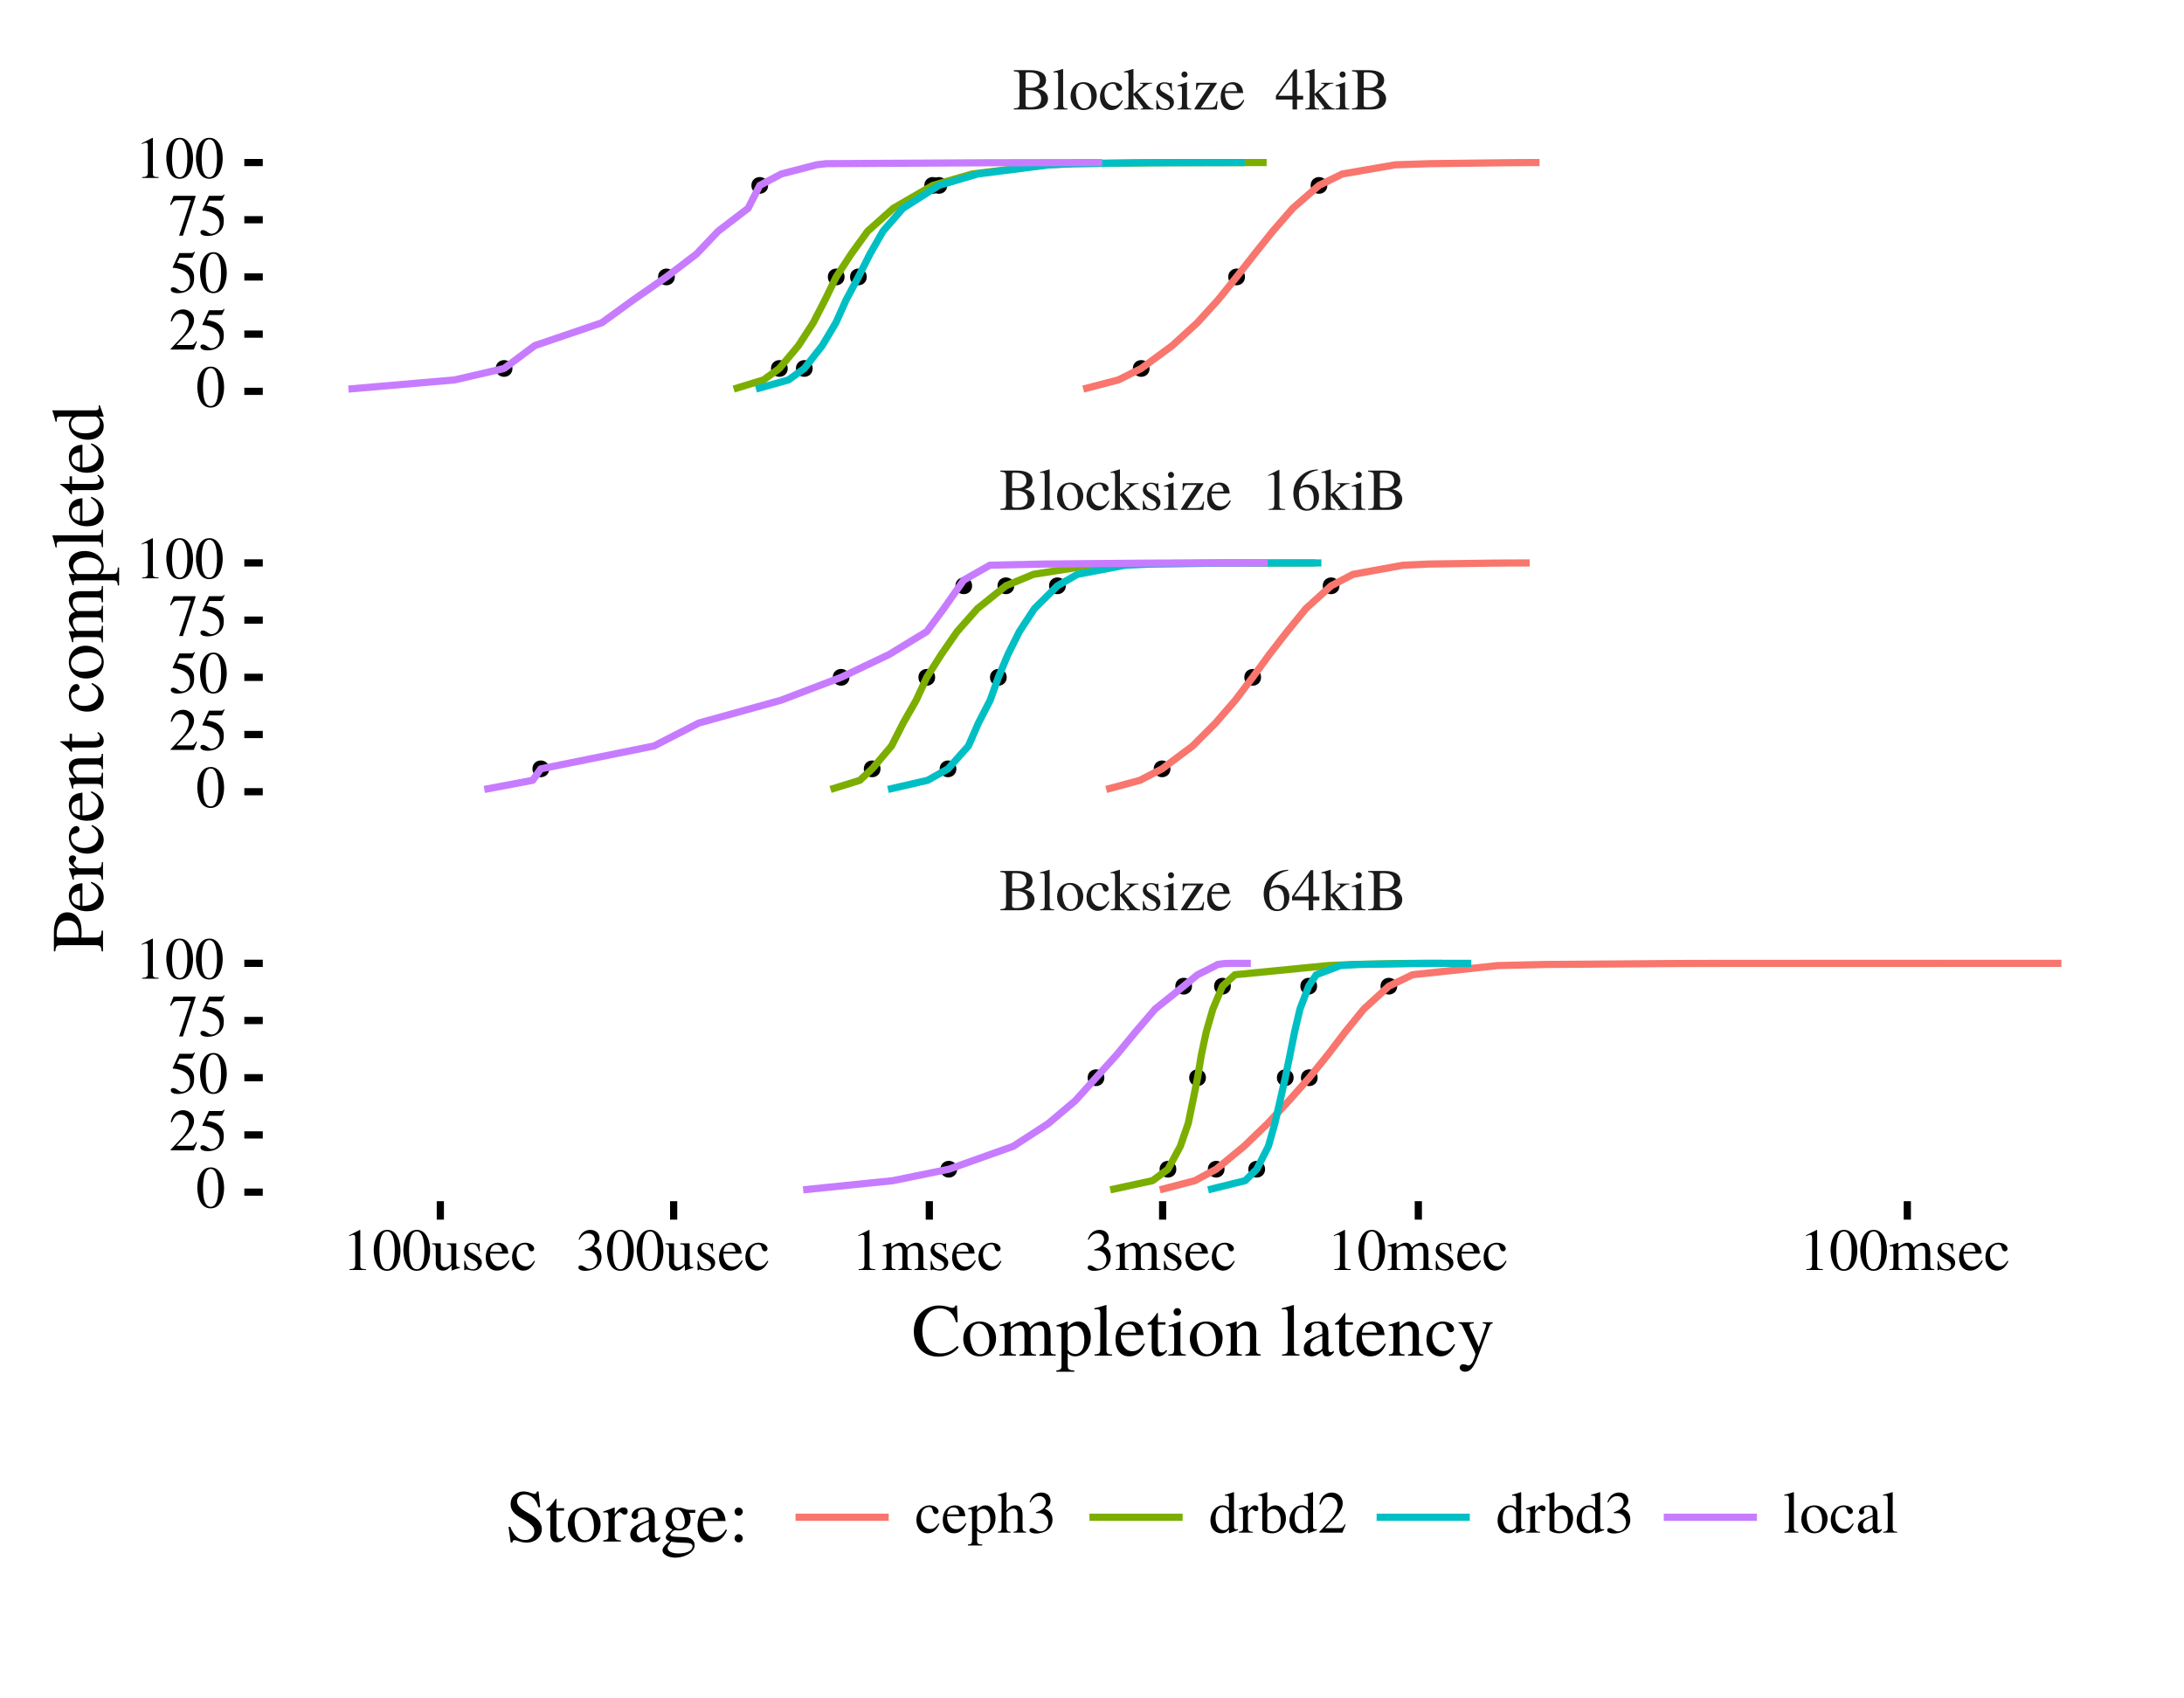 <?xml version="1.0" encoding="UTF-8"?>
<svg xmlns="http://www.w3.org/2000/svg" xmlns:xlink="http://www.w3.org/1999/xlink" width="324pt" height="252pt" viewBox="0 0 324 252" version="1.1">
<defs>
<g>
<symbol overflow="visible" id="glyph0-0">
<path style="stroke:none;" d=""/>
</symbol>
<symbol overflow="visible" id="glyph0-1">
<path style="stroke:none;" d="M 5.219 -1.578 C 5.219 -1.969 5.062 -2.328 4.781 -2.578 C 4.516 -2.812 4.281 -2.922 3.719 -3.062 C 4.172 -3.172 4.359 -3.266 4.562 -3.453 C 4.781 -3.641 4.922 -3.969 4.922 -4.328 C 4.922 -5.312 4.141 -5.828 2.609 -5.828 L 0.156 -5.828 L 0.156 -5.656 C 0.891 -5.609 1 -5.516 1 -4.859 L 1 -0.953 C 1 -0.312 0.875 -0.188 0.156 -0.172 L 0.156 0 L 3.094 0 C 3.781 0 4.406 -0.188 4.719 -0.484 C 5.047 -0.766 5.219 -1.156 5.219 -1.578 Z M 4.203 -1.578 C 4.203 -1.094 4.016 -0.75 3.672 -0.547 C 3.391 -0.391 3.031 -0.328 2.453 -0.328 C 2.016 -0.328 1.891 -0.406 1.891 -0.688 L 1.891 -2.875 C 2.75 -2.875 3.156 -2.828 3.469 -2.688 C 3.969 -2.484 4.203 -2.125 4.203 -1.578 Z M 4.016 -4.297 C 4.016 -3.609 3.547 -3.219 2.734 -3.219 L 1.891 -3.219 L 1.891 -5.234 C 1.891 -5.422 1.953 -5.5 2.078 -5.5 L 2.469 -5.5 C 3.484 -5.5 4.016 -5.078 4.016 -4.297 Z M 4.016 -4.297 "/>
</symbol>
<symbol overflow="visible" id="glyph0-2">
<path style="stroke:none;" d="M 2.266 0 L 2.266 -0.125 C 1.703 -0.172 1.594 -0.25 1.594 -0.734 L 1.594 -5.984 L 1.562 -6.016 C 1.109 -5.859 0.781 -5.766 0.172 -5.625 L 0.172 -5.484 L 0.219 -5.484 C 0.312 -5.484 0.422 -5.5 0.5 -5.5 C 0.781 -5.5 0.859 -5.375 0.859 -4.969 L 0.859 -0.766 C 0.859 -0.297 0.734 -0.172 0.188 -0.125 L 0.188 0 Z M 2.266 0 "/>
</symbol>
<symbol overflow="visible" id="glyph0-3">
<path style="stroke:none;" d="M 4.141 -2.062 C 4.141 -3.203 3.328 -4.047 2.203 -4.047 C 1.062 -4.047 0.25 -3.203 0.25 -1.984 C 0.25 -0.797 1.078 0.094 2.188 0.094 C 3.297 0.094 4.141 -0.844 4.141 -2.062 Z M 3.344 -1.75 C 3.344 -0.75 2.953 -0.156 2.281 -0.156 C 1.938 -0.156 1.625 -0.375 1.438 -0.719 C 1.188 -1.172 1.047 -1.797 1.047 -2.422 C 1.047 -3.25 1.453 -3.797 2.078 -3.797 C 2.828 -3.797 3.344 -2.953 3.344 -1.75 Z M 3.344 -1.75 "/>
</symbol>
<symbol overflow="visible" id="glyph0-4">
<path style="stroke:none;" d="M 3.625 -1.297 L 3.5 -1.375 C 3.078 -0.75 2.766 -0.547 2.266 -0.547 C 1.453 -0.547 0.891 -1.25 0.891 -2.266 C 0.891 -3.172 1.375 -3.797 2.094 -3.797 C 2.406 -3.797 2.531 -3.688 2.609 -3.375 L 2.672 -3.172 C 2.734 -2.922 2.891 -2.766 3.094 -2.766 C 3.312 -2.766 3.5 -2.938 3.5 -3.141 C 3.5 -3.641 2.891 -4.047 2.141 -4.047 C 1.734 -4.047 1.312 -3.891 0.953 -3.594 C 0.484 -3.203 0.219 -2.594 0.219 -1.859 C 0.219 -0.734 0.922 0.094 1.891 0.094 C 2.266 0.094 2.609 -0.031 2.906 -0.281 C 3.172 -0.5 3.344 -0.75 3.625 -1.297 Z M 3.625 -1.297 "/>
</symbol>
<symbol overflow="visible" id="glyph0-5">
<path style="stroke:none;" d="M 4.438 0 L 4.438 -0.125 C 4.062 -0.156 3.781 -0.328 3.406 -0.781 L 2.062 -2.484 L 2.328 -2.719 C 2.953 -3.297 3.5 -3.703 3.75 -3.781 C 3.875 -3.812 4 -3.828 4.156 -3.828 L 4.219 -3.828 L 4.219 -3.953 L 2.422 -3.953 L 2.422 -3.828 C 2.766 -3.828 2.875 -3.797 2.875 -3.672 C 2.875 -3.594 2.781 -3.469 2.672 -3.375 L 1.453 -2.297 L 1.453 -5.984 L 1.422 -6.016 L 0.328 -5.688 L 0.062 -5.625 L 0.062 -5.484 C 0.172 -5.484 0.25 -5.5 0.344 -5.5 C 0.641 -5.5 0.719 -5.391 0.719 -4.969 L 0.719 -0.719 C 0.719 -0.266 0.688 -0.234 0.062 -0.125 L 0.062 0 L 2.125 0 L 2.125 -0.125 L 1.938 -0.141 C 1.594 -0.156 1.453 -0.281 1.453 -0.594 L 1.453 -2.203 L 2.688 -0.562 L 2.719 -0.531 C 2.734 -0.5 2.75 -0.469 2.781 -0.453 C 2.844 -0.359 2.875 -0.312 2.875 -0.266 C 2.875 -0.188 2.797 -0.125 2.688 -0.125 L 2.531 -0.125 L 2.531 0 Z M 4.438 0 "/>
</symbol>
<symbol overflow="visible" id="glyph0-6">
<path style="stroke:none;" d="M 3.062 -1.031 C 3.062 -1.484 2.859 -1.766 2.328 -2.078 L 1.375 -2.641 C 1.125 -2.781 1 -3.016 1 -3.25 C 1 -3.609 1.266 -3.844 1.672 -3.844 C 2.172 -3.844 2.438 -3.547 2.641 -2.766 L 2.766 -2.766 L 2.734 -3.953 L 2.641 -3.953 L 2.625 -3.938 C 2.547 -3.875 2.531 -3.875 2.5 -3.875 C 2.453 -3.875 2.359 -3.891 2.266 -3.938 C 2.078 -4 1.875 -4.031 1.656 -4.031 C 0.938 -4.031 0.453 -3.594 0.453 -2.953 C 0.453 -2.469 0.734 -2.125 1.484 -1.688 L 1.984 -1.406 C 2.297 -1.219 2.453 -1.016 2.453 -0.734 C 2.453 -0.359 2.156 -0.109 1.719 -0.109 C 1.109 -0.109 0.797 -0.438 0.594 -1.344 L 0.453 -1.344 L 0.453 0.031 L 0.578 0.031 C 0.641 -0.047 0.672 -0.078 0.781 -0.078 C 0.875 -0.078 0.969 -0.047 1.172 0 C 1.422 0.047 1.641 0.094 1.828 0.094 C 2.5 0.094 3.062 -0.422 3.062 -1.031 Z M 3.062 -1.031 "/>
</symbol>
<symbol overflow="visible" id="glyph0-7">
<path style="stroke:none;" d="M 2.219 0 L 2.219 -0.125 C 1.641 -0.172 1.578 -0.266 1.578 -0.891 L 1.578 -4.016 L 1.547 -4.047 L 0.172 -3.562 L 0.172 -3.438 L 0.25 -3.438 C 0.359 -3.453 0.469 -3.469 0.547 -3.469 C 0.75 -3.469 0.828 -3.328 0.828 -2.938 L 0.828 -0.891 C 0.828 -0.266 0.75 -0.172 0.141 -0.125 L 0.141 0 Z M 1.656 -5.188 C 1.656 -5.438 1.453 -5.641 1.203 -5.641 C 0.953 -5.641 0.75 -5.438 0.75 -5.188 C 0.75 -4.938 0.953 -4.734 1.203 -4.734 C 1.453 -4.734 1.656 -4.938 1.656 -5.188 Z M 1.656 -5.188 "/>
</symbol>
<symbol overflow="visible" id="glyph0-8">
<path style="stroke:none;" d="M 3.672 -1.188 L 3.516 -1.219 C 3.438 -0.781 3.375 -0.641 3.266 -0.5 C 3.141 -0.344 2.844 -0.266 2.391 -0.266 L 1.172 -0.266 L 3.547 -3.828 L 3.547 -3.953 L 0.5 -3.953 L 0.469 -2.922 L 0.625 -2.922 C 0.703 -3.562 0.828 -3.688 1.359 -3.688 L 2.578 -3.688 L 0.234 -0.125 L 0.234 0 L 3.547 0 Z M 3.672 -1.188 "/>
</symbol>
<symbol overflow="visible" id="glyph0-9">
<path style="stroke:none;" d="M 3.734 -1.375 L 3.594 -1.438 C 3.172 -0.781 2.781 -0.516 2.219 -0.516 C 1.734 -0.516 1.375 -0.75 1.125 -1.219 C 0.938 -1.562 0.875 -1.875 0.859 -2.438 L 3.562 -2.438 C 3.5 -3.016 3.406 -3.266 3.188 -3.547 C 2.922 -3.859 2.516 -4.047 2.062 -4.047 C 0.969 -4.047 0.219 -3.172 0.219 -1.875 C 0.219 -0.672 0.859 0.094 1.859 0.094 C 2.703 0.094 3.359 -0.438 3.734 -1.375 Z M 2.672 -2.719 L 0.875 -2.719 C 0.969 -3.406 1.266 -3.734 1.797 -3.734 C 2.344 -3.734 2.547 -3.484 2.672 -2.719 Z M 2.672 -2.719 "/>
</symbol>
<symbol overflow="visible" id="glyph0-10">
<path style="stroke:none;" d=""/>
</symbol>
<symbol overflow="visible" id="glyph0-11">
<path style="stroke:none;" d="M 4.156 -1.469 L 4.156 -2.031 L 3.25 -2.031 L 3.25 -5.953 L 2.875 -5.953 L 0.109 -2.031 L 0.109 -1.469 L 2.578 -1.469 L 2.578 0 L 3.25 0 L 3.25 -1.469 Z M 2.562 -2.031 L 0.453 -2.031 L 2.562 -5.047 Z M 2.562 -2.031 "/>
</symbol>
<symbol overflow="visible" id="glyph0-12">
<path style="stroke:none;" d="M 3.469 0 L 3.469 -0.125 C 2.766 -0.141 2.625 -0.234 2.625 -0.656 L 2.625 -5.922 L 2.562 -5.953 L 0.969 -5.141 L 0.969 -5.016 C 1.078 -5.062 1.172 -5.109 1.219 -5.125 C 1.375 -5.188 1.516 -5.219 1.609 -5.219 C 1.797 -5.219 1.875 -5.078 1.875 -4.797 L 1.875 -0.812 C 1.875 -0.531 1.797 -0.328 1.656 -0.25 C 1.531 -0.172 1.406 -0.141 1.031 -0.125 L 1.031 0 Z M 3.469 0 "/>
</symbol>
<symbol overflow="visible" id="glyph0-13">
<path style="stroke:none;" d="M 4.109 -1.922 C 4.109 -3.047 3.469 -3.766 2.469 -3.766 C 2.078 -3.766 1.891 -3.703 1.344 -3.375 C 1.578 -4.703 2.562 -5.641 3.938 -5.875 L 3.922 -6.016 C 2.922 -5.922 2.406 -5.766 1.766 -5.312 C 0.812 -4.641 0.297 -3.641 0.297 -2.453 C 0.297 -1.688 0.531 -0.922 0.922 -0.469 C 1.25 -0.094 1.719 0.125 2.266 0.125 C 3.359 0.125 4.109 -0.719 4.109 -1.922 Z M 3.328 -1.625 C 3.328 -0.656 2.984 -0.125 2.359 -0.125 C 1.594 -0.125 1.125 -0.953 1.125 -2.312 C 1.125 -2.766 1.188 -3.016 1.359 -3.141 C 1.547 -3.281 1.828 -3.359 2.125 -3.359 C 2.891 -3.359 3.328 -2.734 3.328 -1.625 Z M 3.328 -1.625 "/>
</symbol>
<symbol overflow="visible" id="glyph0-14">
<path style="stroke:none;" d="M 4.188 -2.906 C 4.188 -4.703 3.391 -5.953 2.234 -5.953 C 1.75 -5.953 1.375 -5.797 1.062 -5.484 C 0.547 -5 0.219 -3.984 0.219 -2.953 C 0.219 -2 0.5 -0.969 0.922 -0.469 C 1.234 -0.094 1.688 0.125 2.203 0.125 C 2.641 0.125 3.031 -0.031 3.344 -0.328 C 3.859 -0.812 4.188 -1.844 4.188 -2.906 Z M 3.344 -2.891 C 3.344 -1.047 2.953 -0.109 2.203 -0.109 C 1.438 -0.109 1.062 -1.047 1.062 -2.875 C 1.062 -4.734 1.453 -5.719 2.203 -5.719 C 2.953 -5.719 3.344 -4.719 3.344 -2.891 Z M 3.344 -2.891 "/>
</symbol>
<symbol overflow="visible" id="glyph0-15">
<path style="stroke:none;" d="M 4.172 -1.203 L 4.062 -1.25 C 3.734 -0.75 3.625 -0.672 3.234 -0.672 L 1.125 -0.672 L 2.609 -2.219 C 3.391 -3.031 3.734 -3.703 3.734 -4.391 C 3.734 -5.266 3.016 -5.953 2.109 -5.953 C 1.625 -5.953 1.156 -5.75 0.828 -5.406 C 0.547 -5.109 0.422 -4.828 0.266 -4.203 L 0.453 -4.156 C 0.812 -5.016 1.125 -5.297 1.734 -5.297 C 2.469 -5.297 2.969 -4.797 2.969 -4.062 C 2.969 -3.375 2.562 -2.547 1.828 -1.766 L 0.266 -0.109 L 0.266 0 L 3.688 0 Z M 4.172 -1.203 "/>
</symbol>
<symbol overflow="visible" id="glyph0-16">
<path style="stroke:none;" d="M 3.859 -5.984 L 3.781 -6.047 C 3.641 -5.875 3.547 -5.828 3.375 -5.828 L 1.531 -5.828 L 0.578 -3.734 C 0.562 -3.719 0.562 -3.688 0.562 -3.688 C 0.562 -3.656 0.594 -3.625 0.672 -3.625 C 0.953 -3.625 1.297 -3.562 1.656 -3.453 C 2.672 -3.125 3.141 -2.578 3.141 -1.703 C 3.141 -0.859 2.609 -0.203 1.922 -0.203 C 1.734 -0.203 1.594 -0.266 1.328 -0.453 C 1.047 -0.656 0.844 -0.75 0.656 -0.75 C 0.406 -0.75 0.281 -0.641 0.281 -0.422 C 0.281 -0.094 0.688 0.125 1.359 0.125 C 2.094 0.125 2.734 -0.109 3.172 -0.562 C 3.578 -0.953 3.75 -1.453 3.75 -2.125 C 3.75 -2.766 3.594 -3.172 3.156 -3.609 C 2.766 -4 2.266 -4.203 1.219 -4.375 L 1.594 -5.125 L 3.312 -5.125 C 3.453 -5.125 3.5 -5.141 3.516 -5.203 Z M 3.859 -5.984 "/>
</symbol>
<symbol overflow="visible" id="glyph0-17">
<path style="stroke:none;" d="M 3.953 -5.688 L 3.953 -5.828 L 0.688 -5.828 L 0.172 -4.531 L 0.328 -4.453 C 0.703 -5.062 0.859 -5.172 1.344 -5.172 L 3.25 -5.172 L 1.516 0.078 L 2.078 0.078 Z M 3.953 -5.688 "/>
</symbol>
<symbol overflow="visible" id="glyph0-18">
<path style="stroke:none;" d="M 4.219 -0.312 L 4.219 -0.438 L 4.172 -0.438 C 3.766 -0.438 3.672 -0.531 3.672 -0.938 L 3.672 -3.953 L 2.281 -3.953 L 2.281 -3.812 C 2.828 -3.781 2.922 -3.688 2.922 -3.25 L 2.922 -1.188 C 2.922 -0.953 2.891 -0.812 2.781 -0.734 C 2.531 -0.531 2.266 -0.422 1.984 -0.422 C 1.641 -0.422 1.359 -0.719 1.359 -1.094 L 1.359 -3.953 L 0.078 -3.953 L 0.078 -3.828 C 0.5 -3.812 0.625 -3.672 0.625 -3.266 L 0.625 -1.062 C 0.625 -0.359 1.047 0.094 1.688 0.094 C 2.016 0.094 2.359 -0.047 2.594 -0.297 L 2.969 -0.672 L 2.969 0.062 L 3.016 0.078 C 3.453 -0.094 3.766 -0.188 4.219 -0.312 Z M 4.219 -0.312 "/>
</symbol>
<symbol overflow="visible" id="glyph0-19">
<path style="stroke:none;" d="M 3.797 -1.922 C 3.797 -2.375 3.656 -2.781 3.406 -3.062 C 3.234 -3.25 3.062 -3.359 2.672 -3.531 C 3.281 -3.938 3.5 -4.266 3.5 -4.734 C 3.5 -5.453 2.938 -5.953 2.125 -5.953 C 1.688 -5.953 1.297 -5.797 0.984 -5.516 C 0.719 -5.281 0.594 -5.047 0.391 -4.516 L 0.531 -4.484 C 0.891 -5.125 1.281 -5.422 1.844 -5.422 C 2.406 -5.422 2.812 -5.031 2.812 -4.484 C 2.812 -4.156 2.672 -3.844 2.453 -3.625 C 2.188 -3.359 1.938 -3.234 1.344 -3.016 L 1.344 -2.906 C 1.859 -2.906 2.062 -2.891 2.281 -2.812 C 2.828 -2.609 3.172 -2.109 3.172 -1.5 C 3.172 -0.766 2.672 -0.188 2.016 -0.188 C 1.781 -0.188 1.594 -0.25 1.281 -0.469 C 1.016 -0.625 0.859 -0.688 0.719 -0.688 C 0.516 -0.688 0.375 -0.562 0.375 -0.375 C 0.375 -0.078 0.75 0.125 1.375 0.125 C 2.047 0.125 2.75 -0.109 3.156 -0.469 C 3.578 -0.828 3.797 -1.344 3.797 -1.922 Z M 3.797 -1.922 "/>
</symbol>
<symbol overflow="visible" id="glyph0-20">
<path style="stroke:none;" d="M 6.812 0 L 6.812 -0.125 L 6.594 -0.156 C 6.328 -0.172 6.203 -0.328 6.203 -0.672 L 6.203 -2.484 C 6.203 -3.516 5.875 -4.047 5.188 -4.047 C 4.688 -4.047 4.234 -3.812 3.75 -3.312 C 3.594 -3.812 3.297 -4.047 2.828 -4.047 C 2.438 -4.047 2.188 -3.922 1.453 -3.375 L 1.453 -4.031 L 1.406 -4.047 C 0.953 -3.875 0.656 -3.781 0.172 -3.656 L 0.172 -3.5 C 0.281 -3.531 0.359 -3.531 0.453 -3.531 C 0.672 -3.531 0.75 -3.391 0.75 -2.969 L 0.75 -0.75 C 0.75 -0.266 0.641 -0.141 0.141 -0.125 L 0.141 0 L 2.094 0 L 2.094 -0.125 C 1.625 -0.156 1.5 -0.25 1.5 -0.594 L 1.5 -3.062 C 1.5 -3.062 1.562 -3.172 1.625 -3.234 C 1.844 -3.438 2.219 -3.594 2.531 -3.594 C 2.922 -3.594 3.109 -3.281 3.109 -2.672 L 3.109 -0.75 C 3.109 -0.266 3.016 -0.172 2.516 -0.125 L 2.516 0 L 4.484 0 L 4.484 -0.125 C 3.984 -0.141 3.859 -0.297 3.859 -0.828 L 3.859 -3.047 C 4.109 -3.438 4.406 -3.594 4.812 -3.594 C 5.312 -3.594 5.469 -3.359 5.469 -2.625 L 5.469 -0.766 C 5.469 -0.266 5.406 -0.188 4.891 -0.125 L 4.891 0 Z M 6.812 0 "/>
</symbol>
<symbol overflow="visible" id="glyph0-21">
<path style="stroke:none;" d="M 4.141 -2.172 C 4.141 -3.266 3.516 -4.047 2.672 -4.047 C 2.172 -4.047 1.781 -3.828 1.406 -3.359 L 1.406 -4.031 L 1.344 -4.047 C 0.875 -3.859 0.562 -3.75 0.078 -3.594 L 0.078 -3.453 C 0.156 -3.469 0.219 -3.469 0.297 -3.469 C 0.594 -3.469 0.656 -3.375 0.656 -2.969 L 0.656 1.156 C 0.656 1.609 0.562 1.703 0.047 1.766 L 0.047 1.906 L 2.172 1.906 L 2.172 1.75 C 1.516 1.734 1.406 1.641 1.406 1.094 L 1.406 -0.297 C 1.703 0 1.922 0.094 2.281 0.094 C 3.328 0.094 4.141 -0.891 4.141 -2.172 Z M 3.375 -1.828 C 3.375 -0.859 2.953 -0.188 2.312 -0.188 C 1.906 -0.188 1.406 -0.516 1.406 -0.781 L 1.406 -2.938 C 1.406 -3.203 1.891 -3.516 2.297 -3.516 C 2.953 -3.516 3.375 -2.844 3.375 -1.828 Z M 3.375 -1.828 "/>
</symbol>
<symbol overflow="visible" id="glyph0-22">
<path style="stroke:none;" d="M 4.281 0 L 4.281 -0.125 C 3.812 -0.219 3.75 -0.297 3.75 -0.891 L 3.75 -2.641 C 3.75 -3.578 3.391 -4.047 2.672 -4.047 C 2.156 -4.047 1.781 -3.828 1.375 -3.312 L 1.375 -5.984 L 1.344 -6.016 C 1.031 -5.906 0.812 -5.828 0.328 -5.688 L 0.094 -5.625 L 0.094 -5.484 C 0.125 -5.484 0.156 -5.484 0.188 -5.484 C 0.578 -5.484 0.641 -5.422 0.641 -5.047 L 0.641 -0.891 C 0.641 -0.281 0.594 -0.203 0.078 -0.125 L 0.078 0 L 1.984 0 L 1.984 -0.125 C 1.469 -0.188 1.375 -0.297 1.375 -0.891 L 1.375 -3.016 C 1.75 -3.422 2.016 -3.578 2.359 -3.578 C 2.797 -3.578 3.016 -3.25 3.016 -2.641 L 3.016 -0.891 C 3.016 -0.297 2.922 -0.188 2.422 -0.125 L 2.422 0 Z M 4.281 0 "/>
</symbol>
<symbol overflow="visible" id="glyph0-23">
<path style="stroke:none;" d="M 4.312 -0.375 L 4.312 -0.516 C 4.156 -0.5 4.141 -0.5 4.109 -0.5 C 3.797 -0.5 3.734 -0.594 3.734 -1 L 3.734 -5.984 L 3.688 -6.016 C 3.266 -5.859 2.953 -5.766 2.391 -5.625 L 2.391 -5.484 C 2.469 -5.484 2.516 -5.484 2.594 -5.484 C 2.906 -5.484 2.984 -5.406 2.984 -5.047 L 2.984 -3.672 C 2.656 -3.953 2.422 -4.047 2.062 -4.047 C 1.062 -4.047 0.234 -3.047 0.234 -1.797 C 0.234 -0.672 0.891 0.094 1.859 0.094 C 2.359 0.094 2.688 -0.094 2.984 -0.5 L 2.984 0.062 L 3.031 0.094 Z M 2.984 -0.891 C 2.984 -0.828 2.922 -0.734 2.844 -0.641 C 2.688 -0.453 2.469 -0.375 2.203 -0.375 C 1.484 -0.375 1 -1.078 1 -2.156 C 1 -3.156 1.422 -3.797 2.094 -3.797 C 2.562 -3.797 2.984 -3.391 2.984 -2.922 Z M 2.984 -0.891 "/>
</symbol>
<symbol overflow="visible" id="glyph0-24">
<path style="stroke:none;" d="M 2.953 -3.578 C 2.953 -3.875 2.766 -4.047 2.469 -4.047 C 2.094 -4.047 1.844 -3.844 1.406 -3.219 L 1.406 -4.031 L 1.359 -4.047 C 0.891 -3.859 0.578 -3.734 0.062 -3.578 L 0.062 -3.438 C 0.188 -3.453 0.266 -3.469 0.375 -3.469 C 0.594 -3.469 0.672 -3.328 0.672 -2.938 L 0.672 -0.734 C 0.672 -0.297 0.609 -0.234 0.047 -0.125 L 0.047 0 L 2.156 0 L 2.156 -0.125 C 1.562 -0.156 1.406 -0.297 1.406 -0.797 L 1.406 -2.766 C 1.406 -3.047 1.781 -3.5 2.016 -3.5 C 2.078 -3.5 2.156 -3.453 2.25 -3.359 C 2.391 -3.234 2.484 -3.188 2.609 -3.188 C 2.812 -3.188 2.953 -3.328 2.953 -3.578 Z M 2.953 -3.578 "/>
</symbol>
<symbol overflow="visible" id="glyph0-25">
<path style="stroke:none;" d="M 4.109 -2.141 C 4.109 -3.219 3.453 -4.047 2.562 -4.047 C 2.031 -4.047 1.516 -3.734 1.344 -3.297 L 1.344 -5.984 L 1.297 -6.016 C 0.938 -5.875 0.688 -5.812 0.281 -5.688 L 0.031 -5.625 L 0.031 -5.484 C 0.078 -5.484 0.109 -5.484 0.172 -5.484 C 0.531 -5.484 0.609 -5.406 0.609 -5.047 L 0.609 -0.469 C 0.609 -0.203 1.359 0.094 2.062 0.094 C 3.219 0.094 4.109 -0.875 4.109 -2.141 Z M 3.344 -1.734 C 3.344 -0.75 2.922 -0.188 2.203 -0.188 C 1.734 -0.188 1.344 -0.391 1.344 -0.609 L 1.344 -2.828 C 1.344 -3.172 1.766 -3.5 2.219 -3.5 C 2.906 -3.5 3.344 -2.812 3.344 -1.734 Z M 3.344 -1.734 "/>
</symbol>
<symbol overflow="visible" id="glyph0-26">
<path style="stroke:none;" d="M 3.891 -0.359 L 3.891 -0.578 C 3.734 -0.453 3.641 -0.406 3.5 -0.406 C 3.297 -0.406 3.234 -0.531 3.234 -0.922 L 3.234 -2.641 C 3.234 -3.094 3.188 -3.328 3.062 -3.531 C 2.891 -3.875 2.5 -4.047 1.969 -4.047 C 1.516 -4.047 1.094 -3.922 0.859 -3.719 C 0.641 -3.531 0.5 -3.281 0.5 -3.062 C 0.5 -2.859 0.656 -2.688 0.875 -2.688 C 1.078 -2.688 1.266 -2.859 1.266 -3.047 C 1.266 -3.094 1.266 -3.125 1.25 -3.188 C 1.234 -3.266 1.219 -3.344 1.219 -3.406 C 1.219 -3.641 1.5 -3.828 1.859 -3.828 C 2.281 -3.828 2.531 -3.578 2.531 -3.109 L 2.531 -2.562 C 1.172 -2.016 1.016 -1.953 0.641 -1.625 C 0.453 -1.438 0.328 -1.141 0.328 -0.859 C 0.328 -0.297 0.703 0.094 1.25 0.094 C 1.641 0.094 2 -0.094 2.531 -0.547 C 2.578 -0.094 2.734 0.094 3.094 0.094 C 3.391 0.094 3.578 -0.016 3.891 -0.359 Z M 2.531 -1.078 C 2.531 -0.812 2.484 -0.734 2.297 -0.609 C 2.078 -0.5 1.844 -0.422 1.656 -0.422 C 1.344 -0.422 1.094 -0.719 1.094 -1.094 L 1.094 -1.141 C 1.094 -1.656 1.453 -1.969 2.531 -2.359 Z M 2.531 -1.078 "/>
</symbol>
<symbol overflow="visible" id="glyph1-0">
<path style="stroke:none;" d=""/>
</symbol>
<symbol overflow="visible" id="glyph1-1">
<path style="stroke:none;" d="M 6.969 -1.25 L 6.766 -1.438 C 5.953 -0.656 5.219 -0.328 4.312 -0.328 C 3.656 -0.328 3.062 -0.531 2.594 -0.906 C 1.953 -1.453 1.578 -2.438 1.578 -3.719 C 1.578 -5.703 2.609 -7 4.203 -7 C 4.844 -7 5.406 -6.766 5.844 -6.328 C 6.188 -5.969 6.359 -5.672 6.562 -4.953 L 6.812 -4.953 L 6.719 -7.438 L 6.484 -7.438 C 6.422 -7.203 6.25 -7.078 6.031 -7.078 C 5.922 -7.078 5.781 -7.109 5.594 -7.172 C 5.062 -7.344 4.516 -7.438 3.984 -7.438 C 3.141 -7.438 2.266 -7.109 1.594 -6.562 C 0.766 -5.875 0.312 -4.828 0.312 -3.578 C 0.312 -1.344 1.766 0.156 3.953 0.156 C 5.203 0.156 6.297 -0.359 6.969 -1.25 Z M 6.969 -1.25 "/>
</symbol>
<symbol overflow="visible" id="glyph1-2">
<path style="stroke:none;" d="M 5.172 -2.578 C 5.172 -4.016 4.156 -5.062 2.75 -5.062 C 1.312 -5.062 0.312 -4 0.312 -2.484 C 0.312 -1 1.344 0.109 2.734 0.109 C 4.109 0.109 5.172 -1.062 5.172 -2.578 Z M 4.188 -2.188 C 4.188 -0.953 3.688 -0.203 2.859 -0.203 C 2.438 -0.203 2.031 -0.469 1.797 -0.906 C 1.484 -1.469 1.312 -2.25 1.312 -3.031 C 1.312 -4.062 1.828 -4.75 2.609 -4.75 C 3.531 -4.75 4.188 -3.703 4.188 -2.188 Z M 4.188 -2.188 "/>
</symbol>
<symbol overflow="visible" id="glyph1-3">
<path style="stroke:none;" d="M 8.531 0 L 8.531 -0.172 L 8.234 -0.188 C 7.906 -0.203 7.766 -0.406 7.766 -0.844 L 7.766 -3.109 C 7.766 -4.406 7.344 -5.062 6.484 -5.062 C 5.859 -5.062 5.297 -4.781 4.703 -4.141 C 4.5 -4.766 4.125 -5.062 3.531 -5.062 C 3.047 -5.062 2.734 -4.906 1.828 -4.219 L 1.828 -5.031 L 1.75 -5.062 C 1.188 -4.844 0.812 -4.734 0.203 -4.562 L 0.203 -4.375 C 0.359 -4.406 0.438 -4.422 0.562 -4.422 C 0.844 -4.422 0.953 -4.25 0.953 -3.719 L 0.953 -0.938 C 0.953 -0.344 0.797 -0.172 0.172 -0.172 L 0.172 0 L 2.625 0 L 2.625 -0.172 C 2.031 -0.188 1.875 -0.312 1.875 -0.734 L 1.875 -3.844 C 1.875 -3.844 1.953 -3.969 2.031 -4.047 C 2.312 -4.297 2.781 -4.484 3.172 -4.484 C 3.656 -4.484 3.891 -4.109 3.891 -3.328 L 3.891 -0.953 C 3.891 -0.328 3.766 -0.203 3.141 -0.172 L 3.141 0 L 5.609 0 L 5.609 -0.172 C 4.984 -0.172 4.812 -0.359 4.812 -1.047 L 4.812 -3.812 C 5.141 -4.297 5.516 -4.484 6.016 -4.484 C 6.641 -4.484 6.844 -4.188 6.844 -3.281 L 6.844 -0.953 C 6.844 -0.328 6.75 -0.234 6.109 -0.172 L 6.109 0 Z M 8.531 0 "/>
</symbol>
<symbol overflow="visible" id="glyph1-4">
<path style="stroke:none;" d="M 5.172 -2.719 C 5.172 -4.078 4.406 -5.062 3.328 -5.062 C 2.719 -5.062 2.234 -4.781 1.75 -4.188 L 1.75 -5.031 L 1.688 -5.062 C 1.094 -4.828 0.703 -4.688 0.094 -4.5 L 0.094 -4.328 C 0.203 -4.328 0.281 -4.328 0.375 -4.328 C 0.75 -4.328 0.828 -4.219 0.828 -3.703 L 0.828 1.438 C 0.828 2.016 0.703 2.141 0.062 2.203 L 0.062 2.391 L 2.719 2.391 L 2.719 2.188 C 1.891 2.172 1.75 2.062 1.75 1.359 L 1.75 -0.359 C 2.141 0 2.391 0.109 2.859 0.109 C 4.156 0.109 5.172 -1.125 5.172 -2.719 Z M 4.219 -2.281 C 4.219 -1.062 3.688 -0.234 2.891 -0.234 C 2.375 -0.234 1.75 -0.641 1.75 -0.969 L 1.75 -3.672 C 1.75 -4 2.359 -4.406 2.875 -4.406 C 3.688 -4.406 4.219 -3.562 4.219 -2.281 Z M 4.219 -2.281 "/>
</symbol>
<symbol overflow="visible" id="glyph1-5">
<path style="stroke:none;" d="M 2.828 0 L 2.828 -0.172 C 2.125 -0.203 2 -0.312 2 -0.922 L 2 -7.484 L 1.953 -7.516 C 1.391 -7.328 0.969 -7.219 0.203 -7.031 L 0.203 -6.859 L 0.281 -6.859 C 0.391 -6.859 0.531 -6.875 0.609 -6.875 C 0.969 -6.875 1.078 -6.719 1.078 -6.203 L 1.078 -0.953 C 1.078 -0.359 0.922 -0.219 0.234 -0.172 L 0.234 0 Z M 2.828 0 "/>
</symbol>
<symbol overflow="visible" id="glyph1-6">
<path style="stroke:none;" d="M 4.656 -1.734 L 4.484 -1.797 C 3.953 -0.969 3.484 -0.656 2.781 -0.656 C 2.172 -0.656 1.719 -0.938 1.391 -1.531 C 1.172 -1.953 1.094 -2.344 1.062 -3.047 L 4.453 -3.047 C 4.359 -3.766 4.25 -4.078 3.984 -4.438 C 3.656 -4.828 3.141 -5.062 2.578 -5.062 C 1.203 -5.062 0.281 -3.953 0.281 -2.359 C 0.281 -0.844 1.062 0.109 2.328 0.109 C 3.391 0.109 4.203 -0.531 4.656 -1.734 Z M 3.328 -3.406 L 1.094 -3.406 C 1.203 -4.266 1.578 -4.656 2.25 -4.656 C 2.922 -4.656 3.188 -4.359 3.328 -3.406 Z M 3.328 -3.406 "/>
</symbol>
<symbol overflow="visible" id="glyph1-7">
<path style="stroke:none;" d="M 3.062 -0.719 L 2.922 -0.844 C 2.688 -0.562 2.516 -0.469 2.266 -0.469 C 1.859 -0.469 1.688 -0.75 1.688 -1.453 L 1.688 -4.594 L 2.812 -4.594 L 2.812 -4.953 L 1.688 -4.953 L 1.688 -6.219 C 1.688 -6.344 1.672 -6.375 1.609 -6.375 C 1.547 -6.266 1.469 -6.156 1.391 -6.062 C 0.984 -5.453 0.609 -5.047 0.328 -4.891 C 0.203 -4.812 0.141 -4.734 0.141 -4.672 C 0.141 -4.641 0.156 -4.625 0.188 -4.594 L 0.766 -4.594 L 0.766 -1.281 C 0.766 -0.359 1.094 0.109 1.734 0.109 C 2.281 0.109 2.703 -0.156 3.062 -0.719 Z M 3.062 -0.719 "/>
</symbol>
<symbol overflow="visible" id="glyph1-8">
<path style="stroke:none;" d="M 2.781 0 L 2.781 -0.172 C 2.062 -0.219 1.969 -0.328 1.969 -1.125 L 1.969 -5.031 L 1.922 -5.062 L 0.219 -4.453 L 0.219 -4.297 L 0.312 -4.297 C 0.438 -4.328 0.578 -4.328 0.688 -4.328 C 0.953 -4.328 1.047 -4.156 1.047 -3.672 L 1.047 -1.125 C 1.047 -0.328 0.938 -0.203 0.172 -0.172 L 0.172 0 Z M 2.062 -6.484 C 2.062 -6.797 1.828 -7.047 1.5 -7.047 C 1.203 -7.047 0.953 -6.797 0.953 -6.484 C 0.953 -6.172 1.203 -5.922 1.5 -5.922 C 1.828 -5.922 2.062 -6.172 2.062 -6.484 Z M 2.062 -6.484 "/>
</symbol>
<symbol overflow="visible" id="glyph1-9">
<path style="stroke:none;" d="M 5.328 0 L 5.328 -0.172 C 4.797 -0.219 4.656 -0.359 4.656 -0.891 L 4.656 -3.406 C 4.656 -4.438 4.188 -5.062 3.359 -5.062 C 2.859 -5.062 2.516 -4.875 1.766 -4.172 L 1.766 -5.031 L 1.688 -5.062 C 1.156 -4.859 0.781 -4.734 0.172 -4.562 L 0.172 -4.375 C 0.234 -4.406 0.359 -4.422 0.469 -4.422 C 0.781 -4.422 0.875 -4.25 0.875 -3.719 L 0.875 -0.984 C 0.875 -0.359 0.766 -0.203 0.203 -0.172 L 0.203 0 L 2.531 0 L 2.531 -0.172 C 1.969 -0.203 1.797 -0.344 1.797 -0.734 L 1.797 -3.828 C 2.328 -4.328 2.578 -4.453 2.938 -4.453 C 3.469 -4.453 3.734 -4.109 3.734 -3.391 L 3.734 -1.094 C 3.734 -0.391 3.594 -0.203 3.047 -0.172 L 3.047 0 Z M 5.328 0 "/>
</symbol>
<symbol overflow="visible" id="glyph1-10">
<path style="stroke:none;" d=""/>
</symbol>
<symbol overflow="visible" id="glyph1-11">
<path style="stroke:none;" d="M 4.859 -0.438 L 4.859 -0.719 C 4.672 -0.578 4.547 -0.516 4.375 -0.516 C 4.125 -0.516 4.047 -0.672 4.047 -1.156 L 4.047 -3.297 C 4.047 -3.859 4 -4.172 3.844 -4.422 C 3.609 -4.844 3.141 -5.062 2.469 -5.062 C 1.906 -5.062 1.375 -4.906 1.062 -4.656 C 0.797 -4.422 0.609 -4.109 0.609 -3.828 C 0.609 -3.578 0.828 -3.359 1.094 -3.359 C 1.359 -3.359 1.578 -3.578 1.578 -3.812 C 1.578 -3.859 1.578 -3.922 1.562 -4 C 1.547 -4.094 1.531 -4.188 1.531 -4.25 C 1.531 -4.547 1.875 -4.797 2.328 -4.797 C 2.859 -4.797 3.156 -4.484 3.156 -3.891 L 3.156 -3.219 C 1.469 -2.531 1.281 -2.438 0.797 -2.031 C 0.562 -1.797 0.406 -1.438 0.406 -1.062 C 0.406 -0.375 0.875 0.109 1.562 0.109 C 2.047 0.109 2.5 -0.125 3.172 -0.688 C 3.219 -0.109 3.422 0.109 3.875 0.109 C 4.25 0.109 4.484 -0.016 4.859 -0.438 Z M 3.156 -1.359 C 3.156 -1.016 3.109 -0.906 2.875 -0.766 C 2.609 -0.609 2.297 -0.531 2.062 -0.531 C 1.688 -0.531 1.375 -0.906 1.375 -1.375 L 1.375 -1.422 C 1.375 -2.062 1.828 -2.469 3.156 -2.953 Z M 3.156 -1.359 "/>
</symbol>
<symbol overflow="visible" id="glyph1-12">
<path style="stroke:none;" d="M 4.531 -1.609 L 4.375 -1.719 C 3.844 -0.953 3.453 -0.688 2.828 -0.688 C 1.812 -0.688 1.125 -1.562 1.125 -2.828 C 1.125 -3.969 1.734 -4.734 2.625 -4.734 C 3.016 -4.734 3.156 -4.625 3.266 -4.219 L 3.328 -3.969 C 3.422 -3.656 3.625 -3.469 3.859 -3.469 C 4.141 -3.469 4.375 -3.672 4.375 -3.922 C 4.375 -4.547 3.609 -5.062 2.688 -5.062 C 2.172 -5.062 1.641 -4.859 1.203 -4.5 C 0.609 -4 0.281 -3.25 0.281 -2.328 C 0.281 -0.906 1.141 0.109 2.359 0.109 C 2.844 0.109 3.25 -0.047 3.625 -0.359 C 3.953 -0.609 4.188 -0.938 4.531 -1.609 Z M 4.531 -1.609 "/>
</symbol>
<symbol overflow="visible" id="glyph1-13">
<path style="stroke:none;" d="M 5.219 -4.781 L 5.219 -4.953 L 3.734 -4.953 L 3.734 -4.781 C 4.094 -4.781 4.266 -4.688 4.266 -4.516 C 4.266 -4.469 4.25 -4.406 4.219 -4.328 L 3.156 -1.281 L 1.891 -4.062 C 1.828 -4.219 1.781 -4.359 1.781 -4.484 C 1.781 -4.688 1.953 -4.766 2.422 -4.781 L 2.422 -4.953 L 0.156 -4.953 L 0.156 -4.797 C 0.438 -4.75 0.625 -4.625 0.719 -4.438 L 2.531 -0.609 C 2.609 -0.422 2.656 -0.297 2.656 -0.203 C 2.656 -0.047 2.391 0.656 2.219 0.984 C 2.062 1.266 1.812 1.469 1.656 1.469 C 1.594 1.469 1.5 1.453 1.391 1.391 C 1.172 1.312 0.984 1.281 0.797 1.281 C 0.547 1.281 0.328 1.5 0.328 1.766 C 0.328 2.125 0.688 2.391 1.141 2.391 C 1.875 2.391 2.406 1.781 3 0.203 L 4.703 -4.297 C 4.844 -4.641 4.969 -4.75 5.219 -4.781 Z M 5.219 -4.781 "/>
</symbol>
<symbol overflow="visible" id="glyph1-14">
<path style="stroke:none;" d="M 5.406 -1.844 C 5.406 -2.766 4.797 -3.469 3.344 -4.25 C 2.188 -4.891 1.734 -5.375 1.734 -5.969 C 1.734 -6.578 2.188 -6.984 2.875 -6.984 C 3.359 -6.984 3.828 -6.781 4.219 -6.375 C 4.547 -6.031 4.703 -5.734 4.891 -5.094 L 5.156 -5.094 L 4.922 -7.438 L 4.688 -7.438 C 4.641 -7.188 4.516 -7.062 4.328 -7.062 C 4.219 -7.062 4.047 -7.109 3.844 -7.188 C 3.438 -7.344 3.047 -7.438 2.656 -7.438 C 2.234 -7.438 1.766 -7.266 1.422 -6.969 C 0.984 -6.625 0.781 -6.156 0.781 -5.547 C 0.781 -4.672 1.266 -4.062 2.5 -3.406 C 3.281 -2.984 3.859 -2.547 4.141 -2.125 C 4.234 -1.969 4.297 -1.75 4.297 -1.469 C 4.297 -0.75 3.734 -0.234 2.938 -0.234 C 1.953 -0.234 1.266 -0.844 0.719 -2.188 L 0.469 -2.188 L 0.797 0.141 L 1.031 0.141 C 1.047 -0.062 1.172 -0.219 1.344 -0.219 C 1.469 -0.219 1.656 -0.172 1.859 -0.094 C 2.281 0.062 2.719 0.156 3.156 0.156 C 4.438 0.156 5.406 -0.719 5.406 -1.844 Z M 5.406 -1.844 "/>
</symbol>
<symbol overflow="visible" id="glyph1-15">
<path style="stroke:none;" d="M 3.688 -4.484 C 3.688 -4.844 3.453 -5.062 3.078 -5.062 C 2.625 -5.062 2.297 -4.812 1.766 -4.031 L 1.766 -5.031 L 1.703 -5.062 C 1.125 -4.812 0.719 -4.672 0.078 -4.469 L 0.078 -4.297 C 0.234 -4.328 0.328 -4.328 0.469 -4.328 C 0.734 -4.328 0.844 -4.156 0.844 -3.672 L 0.844 -0.922 C 0.844 -0.375 0.766 -0.297 0.062 -0.172 L 0.062 0 L 2.688 0 L 2.688 -0.172 C 1.953 -0.203 1.766 -0.359 1.766 -0.984 L 1.766 -3.469 C 1.766 -3.812 2.234 -4.359 2.531 -4.359 C 2.594 -4.359 2.688 -4.312 2.812 -4.203 C 2.984 -4.047 3.109 -3.984 3.25 -3.984 C 3.516 -3.984 3.688 -4.172 3.688 -4.484 Z M 3.688 -4.484 "/>
</symbol>
<symbol overflow="visible" id="glyph1-16">
<path style="stroke:none;" d="M 5.172 -4.266 L 5.172 -4.703 L 4.328 -4.703 C 4.109 -4.703 3.938 -4.734 3.719 -4.812 L 3.469 -4.891 C 3.172 -5 2.875 -5.062 2.594 -5.062 C 1.578 -5.062 0.766 -4.266 0.766 -3.266 C 0.766 -2.578 1.062 -2.156 1.781 -1.797 L 1.312 -1.359 C 0.953 -1.031 0.797 -0.812 0.797 -0.594 C 0.797 -0.359 0.938 -0.234 1.391 -0.016 C 0.609 0.562 0.312 0.922 0.312 1.328 C 0.312 1.906 1.172 2.391 2.219 2.391 C 3.031 2.391 3.891 2.109 4.469 1.656 C 4.891 1.312 5.078 0.953 5.078 0.531 C 5.078 -0.141 4.547 -0.609 3.734 -0.641 L 2.328 -0.703 C 1.734 -0.719 1.469 -0.828 1.469 -1 C 1.469 -1.219 1.828 -1.609 2.125 -1.688 C 2.219 -1.688 2.297 -1.672 2.328 -1.672 C 2.547 -1.656 2.688 -1.641 2.75 -1.641 C 3.156 -1.641 3.594 -1.797 3.938 -2.094 C 4.297 -2.406 4.469 -2.797 4.469 -3.344 C 4.469 -3.656 4.406 -3.922 4.25 -4.266 Z M 4.766 0.703 C 4.766 1.344 3.922 1.766 2.688 1.766 C 1.719 1.766 1.078 1.453 1.078 0.969 C 1.078 0.719 1.156 0.578 1.609 0.016 C 1.984 0.094 2.859 0.172 3.406 0.172 C 4.406 0.172 4.766 0.312 4.766 0.703 Z M 3.625 -2.922 C 3.625 -2.297 3.297 -1.906 2.797 -1.906 C 2.141 -1.906 1.672 -2.625 1.672 -3.688 L 1.672 -3.719 C 1.672 -4.359 1.984 -4.75 2.484 -4.75 C 2.828 -4.75 3.109 -4.562 3.281 -4.234 C 3.484 -3.844 3.625 -3.344 3.625 -2.922 Z M 3.625 -2.922 "/>
</symbol>
<symbol overflow="visible" id="glyph1-17">
<path style="stroke:none;" d="M 2.109 -4.422 C 2.109 -4.766 1.828 -5.047 1.5 -5.047 C 1.172 -5.047 0.891 -4.766 0.891 -4.422 C 0.891 -4.109 1.172 -3.828 1.484 -3.828 C 1.828 -3.828 2.109 -4.109 2.109 -4.422 Z M 2.109 -0.469 C 2.109 -0.812 1.828 -1.094 1.5 -1.094 C 1.172 -1.094 0.891 -0.812 0.891 -0.469 C 0.891 -0.156 1.172 0.125 1.484 0.125 C 1.828 0.125 2.109 -0.156 2.109 -0.469 Z M 2.109 -0.469 "/>
</symbol>
<symbol overflow="visible" id="glyph2-0">
<path style="stroke:none;" d=""/>
</symbol>
<symbol overflow="visible" id="glyph2-1">
<path style="stroke:none;" d="M -5.297 -5.969 C -5.75 -5.969 -6.172 -5.812 -6.484 -5.516 C -6.969 -5.078 -7.281 -4.109 -7.281 -3.078 L -7.281 -0.172 L -7.078 -0.172 C -6.984 -0.984 -6.875 -1.094 -6.078 -1.094 L -1.312 -1.094 C -0.391 -1.094 -0.281 -1.016 -0.203 -0.172 L 0 -0.172 L 0 -3.25 L -0.203 -3.25 C -0.234 -2.391 -0.391 -2.219 -1.203 -2.219 L -3.203 -2.219 C -3.172 -2.516 -3.172 -2.688 -3.172 -2.984 C -3.172 -3.844 -3.281 -4.438 -3.547 -4.906 C -3.891 -5.562 -4.562 -5.969 -5.297 -5.969 Z M -5.219 -4.766 C -4.156 -4.766 -3.609 -4.109 -3.609 -2.844 C -3.609 -2.625 -3.625 -2.469 -3.641 -2.219 L -6.5 -2.219 C -6.797 -2.219 -6.875 -2.297 -6.875 -2.594 C -6.875 -4.078 -6.359 -4.766 -5.219 -4.766 Z M -5.219 -4.766 "/>
</symbol>
<symbol overflow="visible" id="glyph2-2">
<path style="stroke:none;" d="M -1.734 -4.656 L -1.797 -4.484 C -0.969 -3.953 -0.656 -3.484 -0.656 -2.781 C -0.656 -2.172 -0.938 -1.719 -1.531 -1.391 C -1.953 -1.172 -2.344 -1.094 -3.047 -1.062 L -3.047 -4.453 C -3.766 -4.359 -4.078 -4.25 -4.438 -3.984 C -4.828 -3.656 -5.062 -3.141 -5.062 -2.578 C -5.062 -1.203 -3.953 -0.281 -2.359 -0.281 C -0.844 -0.281 0.109 -1.062 0.109 -2.328 C 0.109 -3.391 -0.531 -4.203 -1.734 -4.656 Z M -3.406 -3.328 L -3.406 -1.094 C -4.266 -1.203 -4.656 -1.578 -4.656 -2.25 C -4.656 -2.922 -4.359 -3.188 -3.406 -3.328 Z M -3.406 -3.328 "/>
</symbol>
<symbol overflow="visible" id="glyph2-3">
<path style="stroke:none;" d="M -4.484 -3.688 C -4.844 -3.688 -5.062 -3.453 -5.062 -3.078 C -5.062 -2.625 -4.812 -2.297 -4.031 -1.766 L -5.031 -1.766 L -5.062 -1.703 C -4.812 -1.125 -4.672 -0.719 -4.469 -0.078 L -4.297 -0.078 C -4.328 -0.234 -4.328 -0.328 -4.328 -0.469 C -4.328 -0.734 -4.156 -0.844 -3.672 -0.844 L -0.922 -0.844 C -0.375 -0.844 -0.297 -0.766 -0.172 -0.062 L 0 -0.062 L 0 -2.688 L -0.172 -2.688 C -0.203 -1.953 -0.359 -1.766 -0.984 -1.766 L -3.469 -1.766 C -3.812 -1.766 -4.359 -2.234 -4.359 -2.531 C -4.359 -2.594 -4.312 -2.688 -4.203 -2.812 C -4.047 -2.984 -3.984 -3.109 -3.984 -3.25 C -3.984 -3.516 -4.172 -3.688 -4.484 -3.688 Z M -4.484 -3.688 "/>
</symbol>
<symbol overflow="visible" id="glyph2-4">
<path style="stroke:none;" d="M -1.609 -4.531 L -1.719 -4.375 C -0.953 -3.844 -0.688 -3.453 -0.688 -2.828 C -0.688 -1.812 -1.562 -1.125 -2.828 -1.125 C -3.969 -1.125 -4.734 -1.734 -4.734 -2.625 C -4.734 -3.016 -4.625 -3.156 -4.219 -3.266 L -3.969 -3.328 C -3.656 -3.422 -3.469 -3.625 -3.469 -3.859 C -3.469 -4.141 -3.672 -4.375 -3.922 -4.375 C -4.547 -4.375 -5.062 -3.609 -5.062 -2.688 C -5.062 -2.172 -4.859 -1.641 -4.5 -1.203 C -4 -0.609 -3.25 -0.281 -2.328 -0.281 C -0.906 -0.281 0.109 -1.141 0.109 -2.359 C 0.109 -2.844 -0.047 -3.25 -0.359 -3.625 C -0.609 -3.953 -0.938 -4.188 -1.609 -4.531 Z M -1.609 -4.531 "/>
</symbol>
<symbol overflow="visible" id="glyph2-5">
<path style="stroke:none;" d="M 0 -5.328 L -0.172 -5.328 C -0.219 -4.797 -0.359 -4.656 -0.891 -4.656 L -3.406 -4.656 C -4.438 -4.656 -5.062 -4.188 -5.062 -3.359 C -5.062 -2.859 -4.875 -2.516 -4.172 -1.766 L -5.031 -1.766 L -5.062 -1.688 C -4.859 -1.156 -4.734 -0.781 -4.562 -0.172 L -4.375 -0.172 C -4.406 -0.234 -4.422 -0.359 -4.422 -0.469 C -4.422 -0.781 -4.25 -0.875 -3.719 -0.875 L -0.984 -0.875 C -0.359 -0.875 -0.203 -0.766 -0.172 -0.203 L 0 -0.203 L 0 -2.531 L -0.172 -2.531 C -0.203 -1.969 -0.344 -1.797 -0.734 -1.797 L -3.828 -1.797 C -4.328 -2.328 -4.453 -2.578 -4.453 -2.938 C -4.453 -3.469 -4.109 -3.734 -3.391 -3.734 L -1.094 -3.734 C -0.391 -3.734 -0.203 -3.594 -0.172 -3.047 L 0 -3.047 Z M 0 -5.328 "/>
</symbol>
<symbol overflow="visible" id="glyph2-6">
<path style="stroke:none;" d="M -0.719 -3.062 L -0.844 -2.922 C -0.562 -2.688 -0.469 -2.516 -0.469 -2.266 C -0.469 -1.859 -0.75 -1.688 -1.453 -1.688 L -4.594 -1.688 L -4.594 -2.812 L -4.953 -2.812 L -4.953 -1.688 L -6.219 -1.688 C -6.344 -1.688 -6.375 -1.672 -6.375 -1.609 C -6.266 -1.547 -6.156 -1.469 -6.062 -1.391 C -5.453 -0.984 -5.047 -0.609 -4.891 -0.328 C -4.812 -0.203 -4.734 -0.141 -4.672 -0.141 C -4.641 -0.141 -4.625 -0.156 -4.594 -0.188 L -4.594 -0.766 L -1.281 -0.766 C -0.359 -0.766 0.109 -1.094 0.109 -1.734 C 0.109 -2.281 -0.156 -2.703 -0.719 -3.062 Z M -0.719 -3.062 "/>
</symbol>
<symbol overflow="visible" id="glyph2-7">
<path style="stroke:none;" d=""/>
</symbol>
<symbol overflow="visible" id="glyph2-8">
<path style="stroke:none;" d="M -2.578 -5.172 C -4.016 -5.172 -5.062 -4.156 -5.062 -2.75 C -5.062 -1.312 -4 -0.312 -2.484 -0.312 C -1 -0.312 0.109 -1.344 0.109 -2.734 C 0.109 -4.109 -1.062 -5.172 -2.578 -5.172 Z M -2.188 -4.188 C -0.953 -4.188 -0.203 -3.688 -0.203 -2.859 C -0.203 -2.438 -0.469 -2.031 -0.906 -1.797 C -1.469 -1.484 -2.25 -1.312 -3.031 -1.312 C -4.062 -1.312 -4.75 -1.828 -4.75 -2.609 C -4.75 -3.531 -3.703 -4.188 -2.188 -4.188 Z M -2.188 -4.188 "/>
</symbol>
<symbol overflow="visible" id="glyph2-9">
<path style="stroke:none;" d="M 0 -8.531 L -0.172 -8.531 L -0.188 -8.234 C -0.203 -7.906 -0.406 -7.766 -0.844 -7.766 L -3.109 -7.766 C -4.406 -7.766 -5.062 -7.344 -5.062 -6.484 C -5.062 -5.859 -4.781 -5.297 -4.141 -4.703 C -4.766 -4.5 -5.062 -4.125 -5.062 -3.531 C -5.062 -3.047 -4.906 -2.734 -4.219 -1.828 L -5.031 -1.828 L -5.062 -1.75 C -4.844 -1.188 -4.734 -0.812 -4.562 -0.203 L -4.375 -0.203 C -4.406 -0.359 -4.422 -0.438 -4.422 -0.562 C -4.422 -0.844 -4.25 -0.953 -3.719 -0.953 L -0.938 -0.953 C -0.344 -0.953 -0.172 -0.797 -0.172 -0.172 L 0 -0.172 L 0 -2.625 L -0.172 -2.625 C -0.188 -2.031 -0.312 -1.875 -0.734 -1.875 L -3.844 -1.875 C -3.844 -1.875 -3.969 -1.953 -4.047 -2.031 C -4.297 -2.312 -4.484 -2.781 -4.484 -3.172 C -4.484 -3.656 -4.109 -3.891 -3.328 -3.891 L -0.953 -3.891 C -0.328 -3.891 -0.203 -3.766 -0.172 -3.141 L 0 -3.141 L 0 -5.609 L -0.172 -5.609 C -0.172 -4.984 -0.359 -4.812 -1.047 -4.812 L -3.812 -4.812 C -4.297 -5.141 -4.484 -5.516 -4.484 -6.016 C -4.484 -6.641 -4.188 -6.844 -3.281 -6.844 L -0.953 -6.844 C -0.328 -6.844 -0.234 -6.75 -0.172 -6.109 L 0 -6.109 Z M 0 -8.531 "/>
</symbol>
<symbol overflow="visible" id="glyph2-10">
<path style="stroke:none;" d="M -2.719 -5.172 C -4.078 -5.172 -5.062 -4.406 -5.062 -3.328 C -5.062 -2.719 -4.781 -2.234 -4.188 -1.75 L -5.031 -1.75 L -5.062 -1.688 C -4.828 -1.094 -4.688 -0.703 -4.5 -0.094 L -4.328 -0.094 C -4.328 -0.203 -4.328 -0.281 -4.328 -0.375 C -4.328 -0.75 -4.219 -0.828 -3.703 -0.828 L 1.438 -0.828 C 2.016 -0.828 2.141 -0.703 2.203 -0.062 L 2.391 -0.062 L 2.391 -2.719 L 2.188 -2.719 C 2.172 -1.891 2.062 -1.75 1.359 -1.75 L -0.359 -1.75 C 0 -2.141 0.109 -2.391 0.109 -2.859 C 0.109 -4.156 -1.125 -5.172 -2.719 -5.172 Z M -2.281 -4.219 C -1.062 -4.219 -0.234 -3.688 -0.234 -2.891 C -0.234 -2.375 -0.641 -1.75 -0.969 -1.75 L -3.672 -1.75 C -4 -1.75 -4.406 -2.359 -4.406 -2.875 C -4.406 -3.688 -3.562 -4.219 -2.281 -4.219 Z M -2.281 -4.219 "/>
</symbol>
<symbol overflow="visible" id="glyph2-11">
<path style="stroke:none;" d="M 0 -2.828 L -0.172 -2.828 C -0.203 -2.125 -0.312 -2 -0.922 -2 L -7.484 -2 L -7.516 -1.953 C -7.328 -1.391 -7.219 -0.969 -7.031 -0.203 L -6.859 -0.203 L -6.859 -0.281 C -6.859 -0.391 -6.875 -0.531 -6.875 -0.609 C -6.875 -0.969 -6.719 -1.078 -6.203 -1.078 L -0.953 -1.078 C -0.359 -1.078 -0.219 -0.922 -0.172 -0.234 L 0 -0.234 Z M 0 -2.828 "/>
</symbol>
<symbol overflow="visible" id="glyph2-12">
<path style="stroke:none;" d="M -0.469 -5.406 L -0.641 -5.406 C -0.625 -5.203 -0.625 -5.188 -0.625 -5.141 C -0.625 -4.75 -0.75 -4.656 -1.25 -4.656 L -7.484 -4.656 L -7.516 -4.609 C -7.328 -4.078 -7.219 -3.703 -7.031 -2.984 L -6.859 -2.984 C -6.859 -3.078 -6.859 -3.141 -6.859 -3.234 C -6.859 -3.641 -6.75 -3.734 -6.297 -3.734 L -4.594 -3.734 C -4.938 -3.328 -5.062 -3.031 -5.062 -2.578 C -5.062 -1.312 -3.812 -0.297 -2.25 -0.297 C -0.844 -0.297 0.109 -1.125 0.109 -2.328 C 0.109 -2.953 -0.109 -3.359 -0.625 -3.734 L 0.078 -3.734 L 0.109 -3.781 Z M -1.125 -3.734 C -1.047 -3.734 -0.906 -3.656 -0.797 -3.547 C -0.578 -3.359 -0.469 -3.078 -0.469 -2.766 C -0.469 -1.844 -1.344 -1.25 -2.688 -1.25 C -3.938 -1.25 -4.75 -1.781 -4.75 -2.625 C -4.75 -3.203 -4.234 -3.734 -3.656 -3.734 Z M -1.125 -3.734 "/>
</symbol>
</g>
</defs>
<g id="surface1137">
<rect x="0" y="0" width="324" height="252" style="fill:rgb(100%,100%,100%);fill-opacity:1;stroke:none;"/>
<path style="fill-rule:nonzero;fill:rgb(0%,0%,0%);fill-opacity:1;stroke-width:0.709;stroke-linecap:round;stroke-linejoin:round;stroke:rgb(0%,0%,0%);stroke-opacity:1;stroke-miterlimit:10;" d="M 170.188 54.672 C 170.188 55.855 168.414 55.855 168.414 54.672 C 168.414 53.488 170.188 53.488 170.188 54.672 "/>
<path style="fill-rule:nonzero;fill:rgb(0%,0%,0%);fill-opacity:1;stroke-width:0.709;stroke-linecap:round;stroke-linejoin:round;stroke:rgb(0%,0%,0%);stroke-opacity:1;stroke-miterlimit:10;" d="M 184.34 41.09 C 184.34 42.273 182.566 42.273 182.566 41.09 C 182.566 39.906 184.34 39.906 184.34 41.09 "/>
<path style="fill-rule:nonzero;fill:rgb(0%,0%,0%);fill-opacity:1;stroke-width:0.709;stroke-linecap:round;stroke-linejoin:round;stroke:rgb(0%,0%,0%);stroke-opacity:1;stroke-miterlimit:10;" d="M 196.562 27.512 C 196.562 28.695 194.785 28.695 194.785 27.512 C 194.785 26.328 196.562 26.328 196.562 27.512 "/>
<path style="fill-rule:nonzero;fill:rgb(0%,0%,0%);fill-opacity:1;stroke-width:0.709;stroke-linecap:round;stroke-linejoin:round;stroke:rgb(0%,0%,0%);stroke-opacity:1;stroke-miterlimit:10;" d="M 116.508 54.672 C 116.508 55.855 114.73 55.855 114.73 54.672 C 114.73 53.488 116.508 53.488 116.508 54.672 "/>
<path style="fill-rule:nonzero;fill:rgb(0%,0%,0%);fill-opacity:1;stroke-width:0.709;stroke-linecap:round;stroke-linejoin:round;stroke:rgb(0%,0%,0%);stroke-opacity:1;stroke-miterlimit:10;" d="M 124.941 41.09 C 124.941 42.273 123.164 42.273 123.164 41.09 C 123.164 39.906 124.941 39.906 124.941 41.09 "/>
<path style="fill-rule:nonzero;fill:rgb(0%,0%,0%);fill-opacity:1;stroke-width:0.709;stroke-linecap:round;stroke-linejoin:round;stroke:rgb(0%,0%,0%);stroke-opacity:1;stroke-miterlimit:10;" d="M 139.258 27.512 C 139.258 28.695 137.48 28.695 137.48 27.512 C 137.48 26.328 139.258 26.328 139.258 27.512 "/>
<path style="fill-rule:nonzero;fill:rgb(0%,0%,0%);fill-opacity:1;stroke-width:0.709;stroke-linecap:round;stroke-linejoin:round;stroke:rgb(0%,0%,0%);stroke-opacity:1;stroke-miterlimit:10;" d="M 120.207 54.672 C 120.207 55.855 118.43 55.855 118.43 54.672 C 118.43 53.488 120.207 53.488 120.207 54.672 "/>
<path style="fill-rule:nonzero;fill:rgb(0%,0%,0%);fill-opacity:1;stroke-width:0.709;stroke-linecap:round;stroke-linejoin:round;stroke:rgb(0%,0%,0%);stroke-opacity:1;stroke-miterlimit:10;" d="M 128.23 41.09 C 128.23 42.273 126.457 42.273 126.457 41.09 C 126.457 39.906 128.23 39.906 128.23 41.09 "/>
<path style="fill-rule:nonzero;fill:rgb(0%,0%,0%);fill-opacity:1;stroke-width:0.709;stroke-linecap:round;stroke-linejoin:round;stroke:rgb(0%,0%,0%);stroke-opacity:1;stroke-miterlimit:10;" d="M 140.172 27.512 C 140.172 28.695 138.398 28.695 138.398 27.512 C 138.398 26.328 140.172 26.328 140.172 27.512 "/>
<path style="fill-rule:nonzero;fill:rgb(0%,0%,0%);fill-opacity:1;stroke-width:0.709;stroke-linecap:round;stroke-linejoin:round;stroke:rgb(0%,0%,0%);stroke-opacity:1;stroke-miterlimit:10;" d="M 75.668 54.672 C 75.668 55.855 73.891 55.855 73.891 54.672 C 73.891 53.488 75.668 53.488 75.668 54.672 "/>
<path style="fill-rule:nonzero;fill:rgb(0%,0%,0%);fill-opacity:1;stroke-width:0.709;stroke-linecap:round;stroke-linejoin:round;stroke:rgb(0%,0%,0%);stroke-opacity:1;stroke-miterlimit:10;" d="M 99.758 41.09 C 99.758 42.273 97.98 42.273 97.98 41.09 C 97.98 39.906 99.758 39.906 99.758 41.09 "/>
<path style="fill-rule:nonzero;fill:rgb(0%,0%,0%);fill-opacity:1;stroke-width:0.709;stroke-linecap:round;stroke-linejoin:round;stroke:rgb(0%,0%,0%);stroke-opacity:1;stroke-miterlimit:10;" d="M 113.598 27.512 C 113.598 28.695 111.824 28.695 111.824 27.512 C 111.824 26.328 113.598 26.328 113.598 27.512 "/>
<path style="fill:none;stroke-width:1.067;stroke-linecap:butt;stroke-linejoin:round;stroke:rgb(97.255%,46.275%,42.745%);stroke-opacity:1;stroke-miterlimit:1;" d="M 160.699 57.727 L 165.918 56.367 L 169.301 54.672 L 173.918 51.277 L 177.625 47.883 L 180.715 44.484 L 183.453 41.09 L 186.109 37.695 L 188.824 34.301 L 191.781 30.906 L 195.676 27.512 L 199.137 25.812 L 207.023 24.453 L 212.082 24.285 L 223.203 24.148 L 225.094 24.133 L 228.395 24.117 "/>
<path style="fill:none;stroke-width:1.067;stroke-linecap:butt;stroke-linejoin:round;stroke:rgb(48.627%,68.235%,0%);stroke-opacity:1;stroke-miterlimit:1;" d="M 108.844 57.727 L 113.266 56.367 L 115.617 54.672 L 118.457 51.277 L 120.652 47.883 L 122.398 44.484 L 124.055 41.09 L 126.27 37.695 L 128.723 34.301 L 132.523 30.906 L 138.367 27.512 L 144.234 25.812 L 155.281 24.453 L 159.199 24.285 L 171.324 24.148 L 175.977 24.133 L 187.91 24.117 "/>
<path style="fill:none;stroke-width:1.067;stroke-linecap:butt;stroke-linejoin:round;stroke:rgb(0%,74.902%,76.863%);stroke-opacity:1;stroke-miterlimit:1;" d="M 112.145 57.727 L 116.977 56.367 L 119.32 54.672 L 121.984 51.277 L 124.004 47.883 L 125.531 44.484 L 127.344 41.09 L 129.055 37.695 L 130.996 34.301 L 133.949 30.906 L 139.285 27.512 L 145.051 25.812 L 155.68 24.453 L 159.453 24.285 L 169.395 24.148 L 174.039 24.133 L 184.66 24.117 "/>
<path style="fill:none;stroke-width:1.067;stroke-linecap:butt;stroke-linejoin:round;stroke:rgb(78.039%,48.627%,100%);stroke-opacity:1;stroke-miterlimit:1;" d="M 51.691 57.727 L 67.457 56.367 L 74.781 54.672 L 79.336 51.277 L 89.293 47.883 L 93.973 44.484 L 98.867 41.09 L 103.32 37.695 L 106.543 34.301 L 110.984 30.906 L 112.711 27.512 L 115.906 25.812 L 121.137 24.453 L 122.551 24.285 L 146.711 24.148 L 154.883 24.133 L 163.5 24.117 "/>
<path style="fill-rule:nonzero;fill:rgb(0%,0%,0%);fill-opacity:1;stroke-width:0.709;stroke-linecap:round;stroke-linejoin:round;stroke:rgb(0%,0%,0%);stroke-opacity:1;stroke-miterlimit:10;" d="M 173.285 114.078 C 173.285 115.262 171.508 115.262 171.508 114.078 C 171.508 112.895 173.285 112.895 173.285 114.078 "/>
<path style="fill-rule:nonzero;fill:rgb(0%,0%,0%);fill-opacity:1;stroke-width:0.709;stroke-linecap:round;stroke-linejoin:round;stroke:rgb(0%,0%,0%);stroke-opacity:1;stroke-miterlimit:10;" d="M 186.727 100.5 C 186.727 101.684 184.949 101.684 184.949 100.5 C 184.949 99.312 186.727 99.312 186.727 100.5 "/>
<path style="fill-rule:nonzero;fill:rgb(0%,0%,0%);fill-opacity:1;stroke-width:0.709;stroke-linecap:round;stroke-linejoin:round;stroke:rgb(0%,0%,0%);stroke-opacity:1;stroke-miterlimit:10;" d="M 198.359 86.918 C 198.359 88.102 196.586 88.102 196.586 86.918 C 196.586 85.734 198.359 85.734 198.359 86.918 "/>
<path style="fill-rule:nonzero;fill:rgb(0%,0%,0%);fill-opacity:1;stroke-width:0.709;stroke-linecap:round;stroke-linejoin:round;stroke:rgb(0%,0%,0%);stroke-opacity:1;stroke-miterlimit:10;" d="M 130.273 114.078 C 130.273 115.262 128.5 115.262 128.5 114.078 C 128.5 112.895 130.273 112.895 130.273 114.078 "/>
<path style="fill-rule:nonzero;fill:rgb(0%,0%,0%);fill-opacity:1;stroke-width:0.709;stroke-linecap:round;stroke-linejoin:round;stroke:rgb(0%,0%,0%);stroke-opacity:1;stroke-miterlimit:10;" d="M 138.375 100.5 C 138.375 101.684 136.602 101.684 136.602 100.5 C 136.602 99.312 138.375 99.312 138.375 100.5 "/>
<path style="fill-rule:nonzero;fill:rgb(0%,0%,0%);fill-opacity:1;stroke-width:0.709;stroke-linecap:round;stroke-linejoin:round;stroke:rgb(0%,0%,0%);stroke-opacity:1;stroke-miterlimit:10;" d="M 150.113 86.918 C 150.113 88.102 148.336 88.102 148.336 86.918 C 148.336 85.734 150.113 85.734 150.113 86.918 "/>
<path style="fill-rule:nonzero;fill:rgb(0%,0%,0%);fill-opacity:1;stroke-width:0.709;stroke-linecap:round;stroke-linejoin:round;stroke:rgb(0%,0%,0%);stroke-opacity:1;stroke-miterlimit:10;" d="M 141.527 114.078 C 141.527 115.262 139.754 115.262 139.754 114.078 C 139.754 112.895 141.527 112.895 141.527 114.078 "/>
<path style="fill-rule:nonzero;fill:rgb(0%,0%,0%);fill-opacity:1;stroke-width:0.709;stroke-linecap:round;stroke-linejoin:round;stroke:rgb(0%,0%,0%);stroke-opacity:1;stroke-miterlimit:10;" d="M 148.996 100.5 C 148.996 101.684 147.219 101.684 147.219 100.5 C 147.219 99.312 148.996 99.312 148.996 100.5 "/>
<path style="fill-rule:nonzero;fill:rgb(0%,0%,0%);fill-opacity:1;stroke-width:0.709;stroke-linecap:round;stroke-linejoin:round;stroke:rgb(0%,0%,0%);stroke-opacity:1;stroke-miterlimit:10;" d="M 157.762 86.918 C 157.762 88.102 155.984 88.102 155.984 86.918 C 155.984 85.734 157.762 85.734 157.762 86.918 "/>
<path style="fill-rule:nonzero;fill:rgb(0%,0%,0%);fill-opacity:1;stroke-width:0.709;stroke-linecap:round;stroke-linejoin:round;stroke:rgb(0%,0%,0%);stroke-opacity:1;stroke-miterlimit:10;" d="M 81.117 114.078 C 81.117 115.262 79.344 115.262 79.344 114.078 C 79.344 112.895 81.117 112.895 81.117 114.078 "/>
<path style="fill-rule:nonzero;fill:rgb(0%,0%,0%);fill-opacity:1;stroke-width:0.709;stroke-linecap:round;stroke-linejoin:round;stroke:rgb(0%,0%,0%);stroke-opacity:1;stroke-miterlimit:10;" d="M 125.664 100.5 C 125.664 101.684 123.891 101.684 123.891 100.5 C 123.891 99.312 125.664 99.312 125.664 100.5 "/>
<path style="fill-rule:nonzero;fill:rgb(0%,0%,0%);fill-opacity:1;stroke-width:0.709;stroke-linecap:round;stroke-linejoin:round;stroke:rgb(0%,0%,0%);stroke-opacity:1;stroke-miterlimit:10;" d="M 143.863 86.918 C 143.863 88.102 142.09 88.102 142.09 86.918 C 142.09 85.734 143.863 85.734 143.863 86.918 "/>
<path style="fill:none;stroke-width:1.067;stroke-linecap:butt;stroke-linejoin:round;stroke:rgb(97.255%,46.275%,42.745%);stroke-opacity:1;stroke-miterlimit:1;" d="M 164.109 117.133 L 169.113 115.777 L 172.395 114.078 L 176.938 110.684 L 180.324 107.289 L 183.262 103.895 L 185.836 100.5 L 188.32 97.102 L 190.953 93.707 L 193.723 90.312 L 197.473 86.918 L 200.719 85.219 L 208.164 83.863 L 211.938 83.691 L 221.262 83.555 L 223.27 83.539 L 226.938 83.527 "/>
<path style="fill:none;stroke-width:1.067;stroke-linecap:butt;stroke-linejoin:round;stroke:rgb(48.627%,68.235%,0%);stroke-opacity:1;stroke-miterlimit:1;" d="M 123.211 117.133 L 127.562 115.777 L 129.387 114.078 L 132.262 110.684 L 133.984 107.289 L 135.918 103.895 L 137.488 100.5 L 139.645 97.102 L 141.996 93.707 L 145 90.312 L 149.227 86.918 L 153.301 85.219 L 161.895 83.863 L 165.867 83.691 L 177.871 83.555 L 183.02 83.539 L 195.148 83.527 "/>
<path style="fill:none;stroke-width:1.067;stroke-linecap:butt;stroke-linejoin:round;stroke:rgb(0%,74.902%,76.863%);stroke-opacity:1;stroke-miterlimit:1;" d="M 131.73 117.133 L 137.617 115.777 L 140.641 114.078 L 143.664 110.684 L 145.148 107.289 L 146.898 103.895 L 148.105 100.5 L 149.531 97.102 L 151.227 93.707 L 153.453 90.312 L 156.871 86.918 L 159.832 85.219 L 166.938 83.863 L 170.664 83.691 L 180.715 83.555 L 185.113 83.539 L 196.035 83.527 "/>
<path style="fill:none;stroke-width:1.067;stroke-linecap:butt;stroke-linejoin:round;stroke:rgb(78.039%,48.627%,100%);stroke-opacity:1;stroke-miterlimit:1;" d="M 71.848 117.133 L 79.031 115.777 L 80.23 114.078 L 97.023 110.684 L 103.648 107.289 L 115.871 103.895 L 124.777 100.5 L 131.922 97.102 L 137.488 93.707 L 140 90.312 L 142.977 86.07 L 146.852 83.863 L 154.844 83.691 L 170.172 83.555 L 174.672 83.539 L 188.066 83.527 "/>
<path style="fill-rule:nonzero;fill:rgb(0%,0%,0%);fill-opacity:1;stroke-width:0.709;stroke-linecap:round;stroke-linejoin:round;stroke:rgb(0%,0%,0%);stroke-opacity:1;stroke-miterlimit:10;" d="M 181.309 173.484 C 181.309 174.668 179.535 174.668 179.535 173.484 C 179.535 172.301 181.309 172.301 181.309 173.484 "/>
<path style="fill-rule:nonzero;fill:rgb(0%,0%,0%);fill-opacity:1;stroke-width:0.709;stroke-linecap:round;stroke-linejoin:round;stroke:rgb(0%,0%,0%);stroke-opacity:1;stroke-miterlimit:10;" d="M 195.121 159.906 C 195.121 161.09 193.348 161.09 193.348 159.906 C 193.348 158.723 195.121 158.723 195.121 159.906 "/>
<path style="fill-rule:nonzero;fill:rgb(0%,0%,0%);fill-opacity:1;stroke-width:0.709;stroke-linecap:round;stroke-linejoin:round;stroke:rgb(0%,0%,0%);stroke-opacity:1;stroke-miterlimit:10;" d="M 206.926 146.324 C 206.926 147.508 205.152 147.508 205.152 146.324 C 205.152 145.141 206.926 145.141 206.926 146.324 "/>
<path style="fill-rule:nonzero;fill:rgb(0%,0%,0%);fill-opacity:1;stroke-width:0.709;stroke-linecap:round;stroke-linejoin:round;stroke:rgb(0%,0%,0%);stroke-opacity:1;stroke-miterlimit:10;" d="M 174.156 173.484 C 174.156 174.668 172.379 174.668 172.379 173.484 C 172.379 172.301 174.156 172.301 174.156 173.484 "/>
<path style="fill-rule:nonzero;fill:rgb(0%,0%,0%);fill-opacity:1;stroke-width:0.709;stroke-linecap:round;stroke-linejoin:round;stroke:rgb(0%,0%,0%);stroke-opacity:1;stroke-miterlimit:10;" d="M 178.547 159.906 C 178.547 161.09 176.77 161.09 176.77 159.906 C 176.77 158.723 178.547 158.723 178.547 159.906 "/>
<path style="fill-rule:nonzero;fill:rgb(0%,0%,0%);fill-opacity:1;stroke-width:0.709;stroke-linecap:round;stroke-linejoin:round;stroke:rgb(0%,0%,0%);stroke-opacity:1;stroke-miterlimit:10;" d="M 182.242 146.324 C 182.242 147.508 180.465 147.508 180.465 146.324 C 180.465 145.141 182.242 145.141 182.242 146.324 "/>
<path style="fill-rule:nonzero;fill:rgb(0%,0%,0%);fill-opacity:1;stroke-width:0.709;stroke-linecap:round;stroke-linejoin:round;stroke:rgb(0%,0%,0%);stroke-opacity:1;stroke-miterlimit:10;" d="M 187.324 173.484 C 187.324 174.668 185.547 174.668 185.547 173.484 C 185.547 172.301 187.324 172.301 187.324 173.484 "/>
<path style="fill-rule:nonzero;fill:rgb(0%,0%,0%);fill-opacity:1;stroke-width:0.709;stroke-linecap:round;stroke-linejoin:round;stroke:rgb(0%,0%,0%);stroke-opacity:1;stroke-miterlimit:10;" d="M 191.559 159.906 C 191.559 161.09 189.781 161.09 189.781 159.906 C 189.781 158.723 191.559 158.723 191.559 159.906 "/>
<path style="fill-rule:nonzero;fill:rgb(0%,0%,0%);fill-opacity:1;stroke-width:0.709;stroke-linecap:round;stroke-linejoin:round;stroke:rgb(0%,0%,0%);stroke-opacity:1;stroke-miterlimit:10;" d="M 195.039 146.324 C 195.039 147.508 193.262 147.508 193.262 146.324 C 193.262 145.141 195.039 145.141 195.039 146.324 "/>
<path style="fill-rule:nonzero;fill:rgb(0%,0%,0%);fill-opacity:1;stroke-width:0.709;stroke-linecap:round;stroke-linejoin:round;stroke:rgb(0%,0%,0%);stroke-opacity:1;stroke-miterlimit:10;" d="M 141.645 173.484 C 141.645 174.668 139.867 174.668 139.867 173.484 C 139.867 172.301 141.645 172.301 141.645 173.484 "/>
<path style="fill-rule:nonzero;fill:rgb(0%,0%,0%);fill-opacity:1;stroke-width:0.709;stroke-linecap:round;stroke-linejoin:round;stroke:rgb(0%,0%,0%);stroke-opacity:1;stroke-miterlimit:10;" d="M 163.48 159.906 C 163.48 161.09 161.707 161.09 161.707 159.906 C 161.707 158.723 163.48 158.723 163.48 159.906 "/>
<path style="fill-rule:nonzero;fill:rgb(0%,0%,0%);fill-opacity:1;stroke-width:0.709;stroke-linecap:round;stroke-linejoin:round;stroke:rgb(0%,0%,0%);stroke-opacity:1;stroke-miterlimit:10;" d="M 176.484 146.324 C 176.484 147.508 174.711 147.508 174.711 146.324 C 174.711 145.141 176.484 145.141 176.484 146.324 "/>
<path style="fill:none;stroke-width:1.067;stroke-linecap:butt;stroke-linejoin:round;stroke:rgb(97.255%,46.275%,42.745%);stroke-opacity:1;stroke-miterlimit:1;" d="M 172.059 176.543 L 177.266 175.184 L 180.422 173.484 L 184.547 170.09 L 188.066 166.695 L 191.23 163.301 L 194.234 159.906 L 196.977 156.512 L 199.566 153.117 L 202.324 149.719 L 206.039 146.324 L 209.543 144.629 L 222.18 143.27 L 229.293 143.102 L 247.852 142.965 L 256.09 142.945 L 305.812 142.934 "/>
<path style="fill:none;stroke-width:1.067;stroke-linecap:butt;stroke-linejoin:round;stroke:rgb(48.627%,68.235%,0%);stroke-opacity:1;stroke-miterlimit:1;" d="M 164.707 176.543 L 170.977 175.184 L 173.27 173.484 L 175.098 170.09 L 176.273 166.695 L 176.977 163.301 L 177.66 159.906 L 178.223 156.512 L 178.949 153.117 L 179.93 149.719 L 181.355 146.324 L 183.199 144.629 L 197.016 143.27 L 200.754 143.102 L 207.23 142.965 L 209.281 142.945 L 213.891 142.934 "/>
<path style="fill:none;stroke-width:1.067;stroke-linecap:butt;stroke-linejoin:round;stroke:rgb(0%,74.902%,76.863%);stroke-opacity:1;stroke-miterlimit:1;" d="M 179.223 176.543 L 184.719 175.184 L 186.438 173.484 L 188.168 170.09 L 189.125 166.695 L 189.906 163.301 L 190.672 159.906 L 191.371 156.512 L 192.055 153.117 L 192.855 149.719 L 194.148 146.324 L 195.27 144.629 L 198.848 143.27 L 201.398 143.102 L 209.492 142.965 L 211.938 142.945 L 218.27 142.934 "/>
<path style="fill:none;stroke-width:1.067;stroke-linecap:butt;stroke-linejoin:round;stroke:rgb(78.039%,48.627%,100%);stroke-opacity:1;stroke-miterlimit:1;" d="M 119.148 176.543 L 132.449 175.184 L 140.758 173.484 L 150.305 170.09 L 155.535 166.695 L 159.547 163.301 L 162.594 159.906 L 165.66 156.512 L 168.453 153.117 L 171.367 149.719 L 175.598 146.324 L 177.66 144.629 L 180.355 143.27 L 180.648 143.102 L 181.637 142.965 L 182.398 142.945 L 185.562 142.934 "/>
<g style="fill:rgb(10.196%,10.196%,10.196%);fill-opacity:1;">
  <use xlink:href="#glyph0-1" x="150.254" y="16.241"/>
  <use xlink:href="#glyph0-2" x="156.121" y="16.241"/>
  <use xlink:href="#glyph0-3" x="158.566" y="16.241"/>
  <use xlink:href="#glyph0-4" x="162.965" y="16.241"/>
  <use xlink:href="#glyph0-5" x="166.695" y="16.241"/>
  <use xlink:href="#glyph0-6" x="171.094" y="16.241"/>
  <use xlink:href="#glyph0-7" x="174.516" y="16.241"/>
  <use xlink:href="#glyph0-8" x="176.961" y="16.241"/>
  <use xlink:href="#glyph0-9" x="180.867" y="16.241"/>
  <use xlink:href="#glyph0-10" x="184.773" y="16.241"/>
  <use xlink:href="#glyph0-10" x="186.973" y="16.241"/>
  <use xlink:href="#glyph0-11" x="189.172" y="16.241"/>
  <use xlink:href="#glyph0-5" x="193.57" y="16.241"/>
  <use xlink:href="#glyph0-7" x="197.969" y="16.241"/>
  <use xlink:href="#glyph0-1" x="200.414" y="16.241"/>
</g>
<g style="fill:rgb(10.196%,10.196%,10.196%);fill-opacity:1;">
  <use xlink:href="#glyph0-1" x="148.254" y="75.651"/>
  <use xlink:href="#glyph0-2" x="154.121" y="75.651"/>
  <use xlink:href="#glyph0-3" x="156.566" y="75.651"/>
  <use xlink:href="#glyph0-4" x="160.965" y="75.651"/>
  <use xlink:href="#glyph0-5" x="164.695" y="75.651"/>
  <use xlink:href="#glyph0-6" x="169.094" y="75.651"/>
  <use xlink:href="#glyph0-7" x="172.516" y="75.651"/>
  <use xlink:href="#glyph0-8" x="174.961" y="75.651"/>
  <use xlink:href="#glyph0-9" x="178.867" y="75.651"/>
  <use xlink:href="#glyph0-10" x="182.773" y="75.651"/>
  <use xlink:href="#glyph0-10" x="184.973" y="75.651"/>
  <use xlink:href="#glyph0-12" x="187.172" y="75.651"/>
  <use xlink:href="#glyph0-13" x="191.57" y="75.651"/>
  <use xlink:href="#glyph0-5" x="195.969" y="75.651"/>
  <use xlink:href="#glyph0-7" x="200.367" y="75.651"/>
  <use xlink:href="#glyph0-1" x="202.812" y="75.651"/>
</g>
<g style="fill:rgb(10.196%,10.196%,10.196%);fill-opacity:1;">
  <use xlink:href="#glyph0-1" x="148.254" y="135.058"/>
  <use xlink:href="#glyph0-2" x="154.121" y="135.058"/>
  <use xlink:href="#glyph0-3" x="156.566" y="135.058"/>
  <use xlink:href="#glyph0-4" x="160.965" y="135.058"/>
  <use xlink:href="#glyph0-5" x="164.695" y="135.058"/>
  <use xlink:href="#glyph0-6" x="169.094" y="135.058"/>
  <use xlink:href="#glyph0-7" x="172.516" y="135.058"/>
  <use xlink:href="#glyph0-8" x="174.961" y="135.058"/>
  <use xlink:href="#glyph0-9" x="178.867" y="135.058"/>
  <use xlink:href="#glyph0-10" x="182.773" y="135.058"/>
  <use xlink:href="#glyph0-10" x="184.973" y="135.058"/>
  <use xlink:href="#glyph0-13" x="187.172" y="135.058"/>
  <use xlink:href="#glyph0-11" x="191.57" y="135.058"/>
  <use xlink:href="#glyph0-5" x="195.969" y="135.058"/>
  <use xlink:href="#glyph0-7" x="200.367" y="135.058"/>
  <use xlink:href="#glyph0-1" x="202.812" y="135.058"/>
</g>
<g style="fill:rgb(0%,0%,0%);fill-opacity:1;">
  <use xlink:href="#glyph0-14" x="29.055" y="60.351"/>
</g>
<g style="fill:rgb(0%,0%,0%);fill-opacity:1;">
  <use xlink:href="#glyph0-15" x="25.055" y="51.862"/>
  <use xlink:href="#glyph0-16" x="29.453" y="51.862"/>
</g>
<g style="fill:rgb(0%,0%,0%);fill-opacity:1;">
  <use xlink:href="#glyph0-16" x="25.055" y="43.374"/>
  <use xlink:href="#glyph0-14" x="29.453" y="43.374"/>
</g>
<g style="fill:rgb(0%,0%,0%);fill-opacity:1;">
  <use xlink:href="#glyph0-17" x="25.055" y="34.886"/>
  <use xlink:href="#glyph0-16" x="29.453" y="34.886"/>
</g>
<g style="fill:rgb(0%,0%,0%);fill-opacity:1;">
  <use xlink:href="#glyph0-12" x="20.055" y="26.401"/>
  <use xlink:href="#glyph0-14" x="24.453" y="26.401"/>
  <use xlink:href="#glyph0-14" x="28.852" y="26.401"/>
</g>
<path style="fill:none;stroke-width:1.067;stroke-linecap:butt;stroke-linejoin:round;stroke:rgb(0%,0%,0%);stroke-opacity:1;stroke-miterlimit:10;" d="M 36.246 58.066 L 38.984 58.066 "/>
<path style="fill:none;stroke-width:1.067;stroke-linecap:butt;stroke-linejoin:round;stroke:rgb(0%,0%,0%);stroke-opacity:1;stroke-miterlimit:10;" d="M 36.246 49.578 L 38.984 49.578 "/>
<path style="fill:none;stroke-width:1.067;stroke-linecap:butt;stroke-linejoin:round;stroke:rgb(0%,0%,0%);stroke-opacity:1;stroke-miterlimit:10;" d="M 36.246 41.09 L 38.984 41.09 "/>
<path style="fill:none;stroke-width:1.067;stroke-linecap:butt;stroke-linejoin:round;stroke:rgb(0%,0%,0%);stroke-opacity:1;stroke-miterlimit:10;" d="M 36.246 32.602 L 38.984 32.602 "/>
<path style="fill:none;stroke-width:1.067;stroke-linecap:butt;stroke-linejoin:round;stroke:rgb(0%,0%,0%);stroke-opacity:1;stroke-miterlimit:10;" d="M 36.246 24.117 L 38.984 24.117 "/>
<g style="fill:rgb(0%,0%,0%);fill-opacity:1;">
  <use xlink:href="#glyph0-14" x="29.055" y="119.757"/>
</g>
<g style="fill:rgb(0%,0%,0%);fill-opacity:1;">
  <use xlink:href="#glyph0-15" x="25.055" y="111.269"/>
  <use xlink:href="#glyph0-16" x="29.453" y="111.269"/>
</g>
<g style="fill:rgb(0%,0%,0%);fill-opacity:1;">
  <use xlink:href="#glyph0-16" x="25.055" y="102.784"/>
  <use xlink:href="#glyph0-14" x="29.453" y="102.784"/>
</g>
<g style="fill:rgb(0%,0%,0%);fill-opacity:1;">
  <use xlink:href="#glyph0-17" x="25.055" y="94.296"/>
  <use xlink:href="#glyph0-16" x="29.453" y="94.296"/>
</g>
<g style="fill:rgb(0%,0%,0%);fill-opacity:1;">
  <use xlink:href="#glyph0-12" x="20.055" y="85.808"/>
  <use xlink:href="#glyph0-14" x="24.453" y="85.808"/>
  <use xlink:href="#glyph0-14" x="28.852" y="85.808"/>
</g>
<path style="fill:none;stroke-width:1.067;stroke-linecap:butt;stroke-linejoin:round;stroke:rgb(0%,0%,0%);stroke-opacity:1;stroke-miterlimit:10;" d="M 36.246 117.473 L 38.984 117.473 "/>
<path style="fill:none;stroke-width:1.067;stroke-linecap:butt;stroke-linejoin:round;stroke:rgb(0%,0%,0%);stroke-opacity:1;stroke-miterlimit:10;" d="M 36.246 108.984 L 38.984 108.984 "/>
<path style="fill:none;stroke-width:1.067;stroke-linecap:butt;stroke-linejoin:round;stroke:rgb(0%,0%,0%);stroke-opacity:1;stroke-miterlimit:10;" d="M 36.246 100.5 L 38.984 100.5 "/>
<path style="fill:none;stroke-width:1.067;stroke-linecap:butt;stroke-linejoin:round;stroke:rgb(0%,0%,0%);stroke-opacity:1;stroke-miterlimit:10;" d="M 36.246 92.012 L 38.984 92.012 "/>
<path style="fill:none;stroke-width:1.067;stroke-linecap:butt;stroke-linejoin:round;stroke:rgb(0%,0%,0%);stroke-opacity:1;stroke-miterlimit:10;" d="M 36.246 83.523 L 38.984 83.523 "/>
<g style="fill:rgb(0%,0%,0%);fill-opacity:1;">
  <use xlink:href="#glyph0-14" x="29.055" y="179.167"/>
</g>
<g style="fill:rgb(0%,0%,0%);fill-opacity:1;">
  <use xlink:href="#glyph0-15" x="25.055" y="170.679"/>
  <use xlink:href="#glyph0-16" x="29.453" y="170.679"/>
</g>
<g style="fill:rgb(0%,0%,0%);fill-opacity:1;">
  <use xlink:href="#glyph0-16" x="25.055" y="162.19"/>
  <use xlink:href="#glyph0-14" x="29.453" y="162.19"/>
</g>
<g style="fill:rgb(0%,0%,0%);fill-opacity:1;">
  <use xlink:href="#glyph0-17" x="25.055" y="153.702"/>
  <use xlink:href="#glyph0-16" x="29.453" y="153.702"/>
</g>
<g style="fill:rgb(0%,0%,0%);fill-opacity:1;">
  <use xlink:href="#glyph0-12" x="20.055" y="145.214"/>
  <use xlink:href="#glyph0-14" x="24.453" y="145.214"/>
  <use xlink:href="#glyph0-14" x="28.852" y="145.214"/>
</g>
<path style="fill:none;stroke-width:1.067;stroke-linecap:butt;stroke-linejoin:round;stroke:rgb(0%,0%,0%);stroke-opacity:1;stroke-miterlimit:10;" d="M 36.246 176.883 L 38.984 176.883 "/>
<path style="fill:none;stroke-width:1.067;stroke-linecap:butt;stroke-linejoin:round;stroke:rgb(0%,0%,0%);stroke-opacity:1;stroke-miterlimit:10;" d="M 36.246 168.395 L 38.984 168.395 "/>
<path style="fill:none;stroke-width:1.067;stroke-linecap:butt;stroke-linejoin:round;stroke:rgb(0%,0%,0%);stroke-opacity:1;stroke-miterlimit:10;" d="M 36.246 159.906 L 38.984 159.906 "/>
<path style="fill:none;stroke-width:1.067;stroke-linecap:butt;stroke-linejoin:round;stroke:rgb(0%,0%,0%);stroke-opacity:1;stroke-miterlimit:10;" d="M 36.246 151.418 L 38.984 151.418 "/>
<path style="fill:none;stroke-width:1.067;stroke-linecap:butt;stroke-linejoin:round;stroke:rgb(0%,0%,0%);stroke-opacity:1;stroke-miterlimit:10;" d="M 36.246 142.93 L 38.984 142.93 "/>
<path style="fill:none;stroke-width:1.067;stroke-linecap:butt;stroke-linejoin:round;stroke:rgb(0%,0%,0%);stroke-opacity:1;stroke-miterlimit:10;" d="M 65.324 180.961 L 65.324 178.223 "/>
<path style="fill:none;stroke-width:1.067;stroke-linecap:butt;stroke-linejoin:round;stroke:rgb(0%,0%,0%);stroke-opacity:1;stroke-miterlimit:10;" d="M 99.938 180.961 L 99.938 178.223 "/>
<path style="fill:none;stroke-width:1.067;stroke-linecap:butt;stroke-linejoin:round;stroke:rgb(0%,0%,0%);stroke-opacity:1;stroke-miterlimit:10;" d="M 137.867 180.961 L 137.867 178.223 "/>
<path style="fill:none;stroke-width:1.067;stroke-linecap:butt;stroke-linejoin:round;stroke:rgb(0%,0%,0%);stroke-opacity:1;stroke-miterlimit:10;" d="M 172.48 180.961 L 172.48 178.223 "/>
<path style="fill:none;stroke-width:1.067;stroke-linecap:butt;stroke-linejoin:round;stroke:rgb(0%,0%,0%);stroke-opacity:1;stroke-miterlimit:10;" d="M 210.41 180.961 L 210.41 178.223 "/>
<path style="fill:none;stroke-width:1.067;stroke-linecap:butt;stroke-linejoin:round;stroke:rgb(0%,0%,0%);stroke-opacity:1;stroke-miterlimit:10;" d="M 282.953 180.961 L 282.953 178.223 "/>
<g style="fill:rgb(0%,0%,0%);fill-opacity:1;">
  <use xlink:href="#glyph0-12" x="50.824" y="188.437"/>
  <use xlink:href="#glyph0-14" x="55.223" y="188.437"/>
  <use xlink:href="#glyph0-14" x="59.621" y="188.437"/>
  <use xlink:href="#glyph0-18" x="64.02" y="188.437"/>
  <use xlink:href="#glyph0-6" x="68.418" y="188.437"/>
  <use xlink:href="#glyph0-9" x="71.84" y="188.437"/>
  <use xlink:href="#glyph0-4" x="75.746" y="188.437"/>
</g>
<g style="fill:rgb(0%,0%,0%);fill-opacity:1;">
  <use xlink:href="#glyph0-19" x="85.438" y="188.437"/>
  <use xlink:href="#glyph0-14" x="89.836" y="188.437"/>
  <use xlink:href="#glyph0-14" x="94.234" y="188.437"/>
  <use xlink:href="#glyph0-18" x="98.633" y="188.437"/>
  <use xlink:href="#glyph0-6" x="103.031" y="188.437"/>
  <use xlink:href="#glyph0-9" x="106.453" y="188.437"/>
  <use xlink:href="#glyph0-4" x="110.359" y="188.437"/>
</g>
<g style="fill:rgb(0%,0%,0%);fill-opacity:1;">
  <use xlink:href="#glyph0-12" x="126.367" y="188.437"/>
  <use xlink:href="#glyph0-20" x="130.766" y="188.437"/>
  <use xlink:href="#glyph0-6" x="137.609" y="188.437"/>
  <use xlink:href="#glyph0-9" x="141.031" y="188.437"/>
  <use xlink:href="#glyph0-4" x="144.938" y="188.437"/>
</g>
<g style="fill:rgb(0%,0%,0%);fill-opacity:1;">
  <use xlink:href="#glyph0-19" x="160.98" y="188.437"/>
  <use xlink:href="#glyph0-20" x="165.379" y="188.437"/>
  <use xlink:href="#glyph0-6" x="172.223" y="188.437"/>
  <use xlink:href="#glyph0-9" x="175.645" y="188.437"/>
  <use xlink:href="#glyph0-4" x="179.551" y="188.437"/>
</g>
<g style="fill:rgb(0%,0%,0%);fill-opacity:1;">
  <use xlink:href="#glyph0-12" x="196.91" y="188.437"/>
  <use xlink:href="#glyph0-14" x="201.309" y="188.437"/>
  <use xlink:href="#glyph0-20" x="205.707" y="188.437"/>
  <use xlink:href="#glyph0-6" x="212.551" y="188.437"/>
  <use xlink:href="#glyph0-9" x="215.973" y="188.437"/>
  <use xlink:href="#glyph0-4" x="219.879" y="188.437"/>
</g>
<g style="fill:rgb(0%,0%,0%);fill-opacity:1;">
  <use xlink:href="#glyph0-12" x="266.953" y="188.437"/>
  <use xlink:href="#glyph0-14" x="271.352" y="188.437"/>
  <use xlink:href="#glyph0-14" x="275.75" y="188.437"/>
  <use xlink:href="#glyph0-20" x="280.148" y="188.437"/>
  <use xlink:href="#glyph0-6" x="286.992" y="188.437"/>
  <use xlink:href="#glyph0-9" x="290.414" y="188.437"/>
  <use xlink:href="#glyph0-4" x="294.32" y="188.437"/>
</g>
<g style="fill:rgb(0%,0%,0%);fill-opacity:1;">
  <use xlink:href="#glyph1-1" x="135.254" y="201.141"/>
  <use xlink:href="#glyph1-2" x="142.591" y="201.141"/>
  <use xlink:href="#glyph1-3" x="148.091" y="201.141"/>
  <use xlink:href="#glyph1-4" x="156.648" y="201.141"/>
  <use xlink:href="#glyph1-5" x="162.148" y="201.141"/>
  <use xlink:href="#glyph1-6" x="165.206" y="201.141"/>
  <use xlink:href="#glyph1-7" x="170.09" y="201.141"/>
  <use xlink:href="#glyph1-8" x="173.147" y="201.141"/>
  <use xlink:href="#glyph1-2" x="176.205" y="201.141"/>
  <use xlink:href="#glyph1-9" x="181.705" y="201.141"/>
  <use xlink:href="#glyph1-10" x="187.205" y="201.141"/>
  <use xlink:href="#glyph1-5" x="189.955" y="201.141"/>
  <use xlink:href="#glyph1-11" x="193.013" y="201.141"/>
  <use xlink:href="#glyph1-7" x="197.896" y="201.141"/>
  <use xlink:href="#glyph1-6" x="200.954" y="201.141"/>
  <use xlink:href="#glyph1-9" x="205.838" y="201.141"/>
  <use xlink:href="#glyph1-12" x="211.338" y="201.141"/>
  <use xlink:href="#glyph1-13" x="216.222" y="201.141"/>
</g>
<g style="fill:rgb(0%,0%,0%);fill-opacity:1;">
  <use xlink:href="#glyph2-1" x="15.277" y="141.332"/>
  <use xlink:href="#glyph2-2" x="15.277" y="135.49"/>
  <use xlink:href="#glyph2-3" x="15.277" y="130.606"/>
  <use xlink:href="#glyph2-4" x="15.277" y="126.943"/>
  <use xlink:href="#glyph2-2" x="15.277" y="122.06"/>
  <use xlink:href="#glyph2-5" x="15.277" y="117.176"/>
  <use xlink:href="#glyph2-6" x="15.277" y="111.676"/>
  <use xlink:href="#glyph2-7" x="15.277" y="108.618"/>
  <use xlink:href="#glyph2-4" x="15.277" y="105.868"/>
  <use xlink:href="#glyph2-8" x="15.277" y="100.984"/>
  <use xlink:href="#glyph2-9" x="15.277" y="95.484"/>
  <use xlink:href="#glyph2-10" x="15.277" y="86.927"/>
  <use xlink:href="#glyph2-11" x="15.277" y="81.427"/>
  <use xlink:href="#glyph2-2" x="15.277" y="78.369"/>
  <use xlink:href="#glyph2-6" x="15.277" y="73.485"/>
  <use xlink:href="#glyph2-2" x="15.277" y="70.428"/>
  <use xlink:href="#glyph2-12" x="15.277" y="65.544"/>
</g>
<g style="fill:rgb(0%,0%,0%);fill-opacity:1;">
  <use xlink:href="#glyph1-14" x="74.973" y="228.73"/>
  <use xlink:href="#glyph1-7" x="80.869" y="228.73"/>
  <use xlink:href="#glyph1-2" x="83.927" y="228.73"/>
  <use xlink:href="#glyph1-15" x="89.427" y="228.73"/>
  <use xlink:href="#glyph1-11" x="93.09" y="228.73"/>
  <use xlink:href="#glyph1-16" x="97.974" y="228.73"/>
  <use xlink:href="#glyph1-6" x="103.199" y="228.73"/>
  <use xlink:href="#glyph1-17" x="108.083" y="228.73"/>
</g>
<path style="fill:none;stroke-width:1.067;stroke-linecap:butt;stroke-linejoin:round;stroke:rgb(97.255%,46.275%,42.745%);stroke-opacity:1;stroke-miterlimit:10;" d="M 118.02 225.125 L 131.844 225.125 "/>
<path style="fill:none;stroke-width:1.067;stroke-linecap:butt;stroke-linejoin:round;stroke:rgb(48.627%,68.235%,0%);stroke-opacity:1;stroke-miterlimit:10;" d="M 161.621 225.125 L 175.445 225.125 "/>
<path style="fill:none;stroke-width:1.067;stroke-linecap:butt;stroke-linejoin:round;stroke:rgb(0%,74.902%,76.863%);stroke-opacity:1;stroke-miterlimit:10;" d="M 204.223 225.125 L 218.047 225.125 "/>
<path style="fill:none;stroke-width:1.067;stroke-linecap:butt;stroke-linejoin:round;stroke:rgb(78.039%,48.627%,100%);stroke-opacity:1;stroke-miterlimit:10;" d="M 246.82 225.125 L 260.645 225.125 "/>
<g style="fill:rgb(0%,0%,0%);fill-opacity:1;">
  <use xlink:href="#glyph0-4" x="135.734" y="227.409"/>
  <use xlink:href="#glyph0-9" x="139.641" y="227.409"/>
  <use xlink:href="#glyph0-21" x="143.547" y="227.409"/>
  <use xlink:href="#glyph0-22" x="147.945" y="227.409"/>
  <use xlink:href="#glyph0-19" x="152.344" y="227.409"/>
</g>
<g style="fill:rgb(0%,0%,0%);fill-opacity:1;">
  <use xlink:href="#glyph0-23" x="179.332" y="227.409"/>
  <use xlink:href="#glyph0-24" x="183.73" y="227.409"/>
  <use xlink:href="#glyph0-25" x="186.66" y="227.409"/>
  <use xlink:href="#glyph0-23" x="191.059" y="227.409"/>
  <use xlink:href="#glyph0-15" x="195.457" y="227.409"/>
</g>
<g style="fill:rgb(0%,0%,0%);fill-opacity:1;">
  <use xlink:href="#glyph0-23" x="221.934" y="227.409"/>
  <use xlink:href="#glyph0-24" x="226.332" y="227.409"/>
  <use xlink:href="#glyph0-25" x="229.262" y="227.409"/>
  <use xlink:href="#glyph0-23" x="233.66" y="227.409"/>
  <use xlink:href="#glyph0-19" x="238.059" y="227.409"/>
</g>
<g style="fill:rgb(0%,0%,0%);fill-opacity:1;">
  <use xlink:href="#glyph0-2" x="264.535" y="227.409"/>
  <use xlink:href="#glyph0-3" x="266.98" y="227.409"/>
  <use xlink:href="#glyph0-4" x="271.379" y="227.409"/>
  <use xlink:href="#glyph0-26" x="275.285" y="227.409"/>
  <use xlink:href="#glyph0-2" x="279.191" y="227.409"/>
</g>
</g>
</svg>
